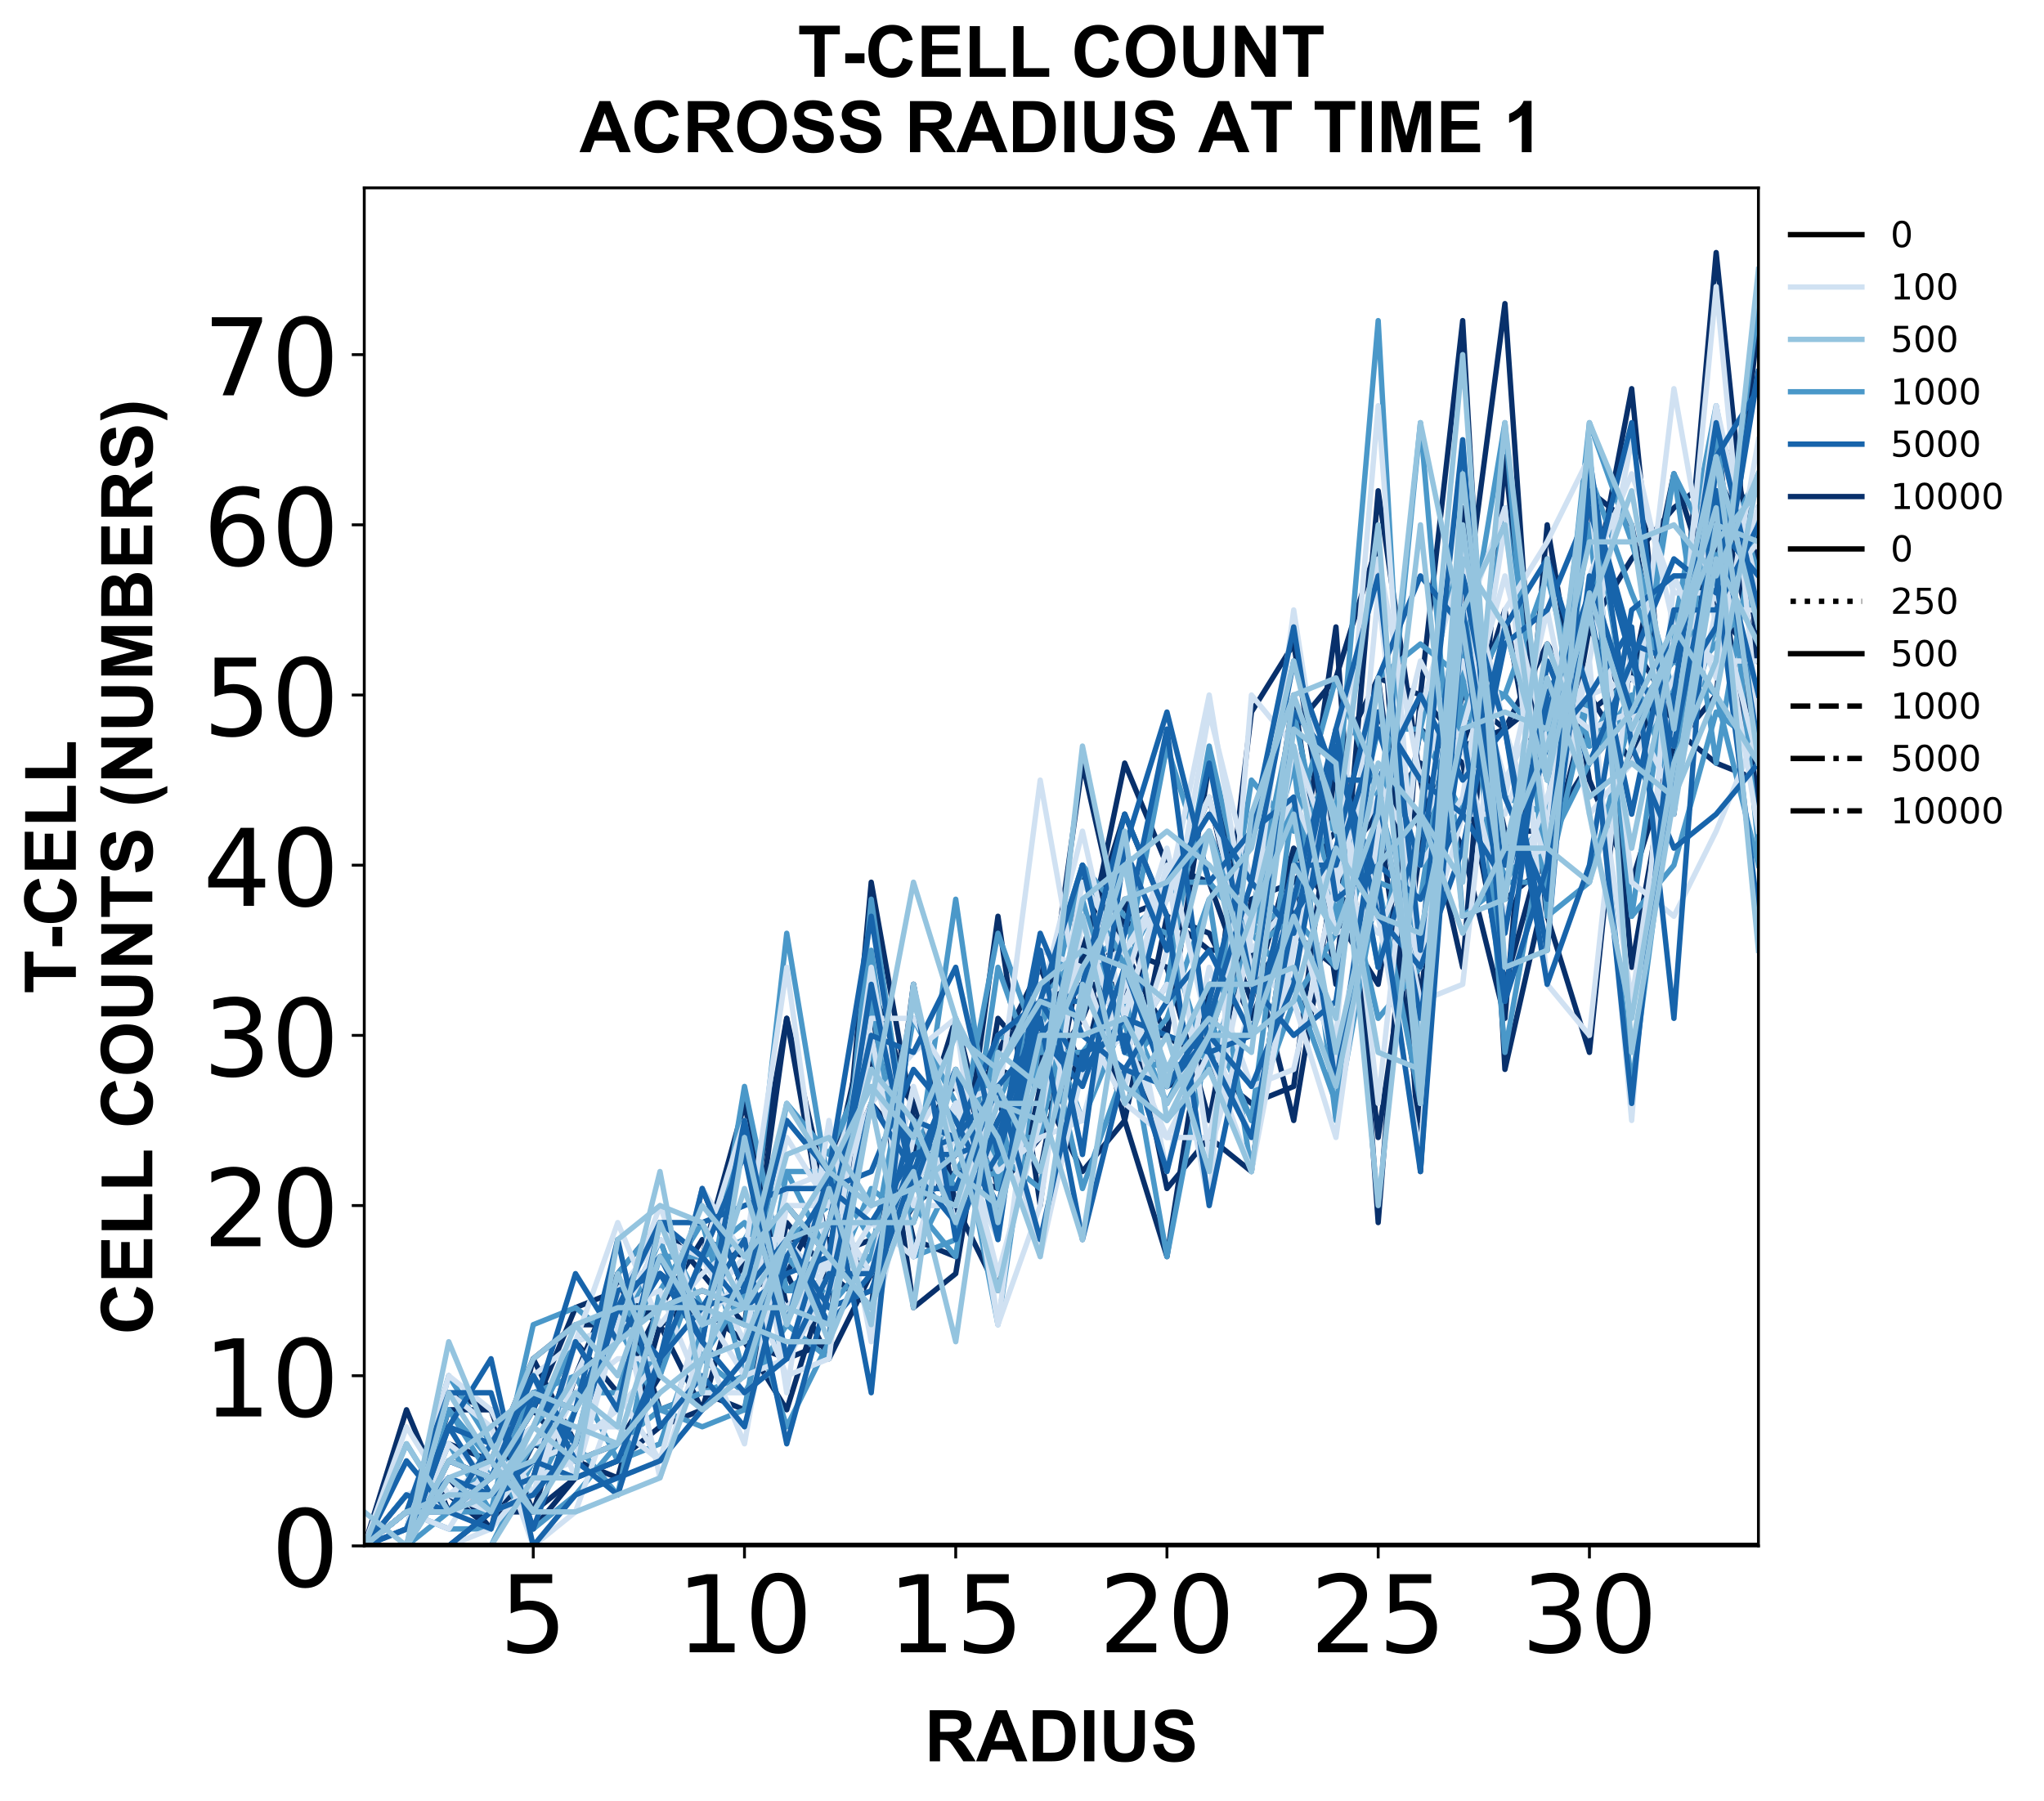 <?xml version="1.0" encoding="utf-8" standalone="no"?>
<!DOCTYPE svg PUBLIC "-//W3C//DTD SVG 1.1//EN"
  "http://www.w3.org/Graphics/SVG/1.1/DTD/svg11.dtd">
<!-- Created with matplotlib (https://matplotlib.org/) -->
<svg height="504.658pt" version="1.1" viewBox="0 0 572.668 504.658" width="572.668pt" xmlns="http://www.w3.org/2000/svg" xmlns:xlink="http://www.w3.org/1999/xlink">
 <defs>
  <style type="text/css">
*{stroke-linecap:butt;stroke-linejoin:round;}
  </style>
 </defs>
 <g id="figure_1">
  <g id="patch_1">
   <path d="M 0 504.658 
L 572.668 504.658 
L 572.668 -0 
L 0 -0 
z
" style="fill:#ffffff;"/>
  </g>
  <g id="axes_1">
   <g id="patch_2">
    <path d="M 102.056 433.161 
L 492.656 433.161 
L 492.656 52.641 
L 102.056 52.641 
z
" style="fill:#ffffff;"/>
   </g>
   <g id="matplotlib.axis_1">
    <g id="xtick_1">
     <g id="line2d_1">
      <defs>
       <path d="M 0 0 
L 0 3.5 
" id="m023f78d779" style="stroke:#000000;stroke-width:0.8;"/>
      </defs>
      <g>
       <use style="stroke:#000000;stroke-width:0.8;" x="149.401" xlink:href="#m023f78d779" y="433.161"/>
      </g>
     </g>
     <g id="text_1">
      <!-- 5 -->
      <defs>
       <path d="M 10.797 72.906 
L 49.516 72.906 
L 49.516 64.594 
L 19.828 64.594 
L 19.828 46.734 
Q 21.969 47.469 24.109 47.828 
Q 26.266 48.188 28.422 48.188 
Q 40.625 48.188 47.75 41.5 
Q 54.891 34.812 54.891 23.391 
Q 54.891 11.625 47.562 5.094 
Q 40.234 -1.422 26.906 -1.422 
Q 22.312 -1.422 17.547 -0.641 
Q 12.797 0.141 7.719 1.703 
L 7.719 11.625 
Q 12.109 9.234 16.797 8.062 
Q 21.484 6.891 26.703 6.891 
Q 35.156 6.891 40.078 11.328 
Q 45.016 15.766 45.016 23.391 
Q 45.016 31 40.078 35.438 
Q 35.156 39.891 26.703 39.891 
Q 22.75 39.891 18.812 39.016 
Q 14.891 38.141 10.797 36.281 
z
" id="DejaVuSans-53"/>
      </defs>
      <g transform="translate(139.857 462.957)scale(0.3 -0.3)">
       <use xlink:href="#DejaVuSans-53"/>
      </g>
     </g>
    </g>
    <g id="xtick_2">
     <g id="line2d_2">
      <g>
       <use style="stroke:#000000;stroke-width:0.8;" x="208.583" xlink:href="#m023f78d779" y="433.161"/>
      </g>
     </g>
     <g id="text_2">
      <!-- 10 -->
      <defs>
       <path d="M 12.406 8.297 
L 28.516 8.297 
L 28.516 63.922 
L 10.984 60.406 
L 10.984 69.391 
L 28.422 72.906 
L 38.281 72.906 
L 38.281 8.297 
L 54.391 8.297 
L 54.391 0 
L 12.406 0 
z
" id="DejaVuSans-49"/>
       <path d="M 31.781 66.406 
Q 24.172 66.406 20.328 58.906 
Q 16.5 51.422 16.5 36.375 
Q 16.5 21.391 20.328 13.891 
Q 24.172 6.391 31.781 6.391 
Q 39.453 6.391 43.281 13.891 
Q 47.125 21.391 47.125 36.375 
Q 47.125 51.422 43.281 58.906 
Q 39.453 66.406 31.781 66.406 
z
M 31.781 74.219 
Q 44.047 74.219 50.516 64.516 
Q 56.984 54.828 56.984 36.375 
Q 56.984 17.969 50.516 8.266 
Q 44.047 -1.422 31.781 -1.422 
Q 19.531 -1.422 13.062 8.266 
Q 6.594 17.969 6.594 36.375 
Q 6.594 54.828 13.062 64.516 
Q 19.531 74.219 31.781 74.219 
z
" id="DejaVuSans-48"/>
      </defs>
      <g transform="translate(189.495 462.957)scale(0.3 -0.3)">
       <use xlink:href="#DejaVuSans-49"/>
       <use x="63.623" xlink:href="#DejaVuSans-48"/>
      </g>
     </g>
    </g>
    <g id="xtick_3">
     <g id="line2d_3">
      <g>
       <use style="stroke:#000000;stroke-width:0.8;" x="267.765" xlink:href="#m023f78d779" y="433.161"/>
      </g>
     </g>
     <g id="text_3">
      <!-- 15 -->
      <g transform="translate(248.677 462.957)scale(0.3 -0.3)">
       <use xlink:href="#DejaVuSans-49"/>
       <use x="63.623" xlink:href="#DejaVuSans-53"/>
      </g>
     </g>
    </g>
    <g id="xtick_4">
     <g id="line2d_4">
      <g>
       <use style="stroke:#000000;stroke-width:0.8;" x="326.947" xlink:href="#m023f78d779" y="433.161"/>
      </g>
     </g>
     <g id="text_4">
      <!-- 20 -->
      <defs>
       <path d="M 19.188 8.297 
L 53.609 8.297 
L 53.609 0 
L 7.328 0 
L 7.328 8.297 
Q 12.938 14.109 22.625 23.891 
Q 32.328 33.688 34.812 36.531 
Q 39.547 41.844 41.422 45.531 
Q 43.312 49.219 43.312 52.781 
Q 43.312 58.594 39.234 62.25 
Q 35.156 65.922 28.609 65.922 
Q 23.969 65.922 18.812 64.312 
Q 13.672 62.703 7.812 59.422 
L 7.812 69.391 
Q 13.766 71.781 18.938 73 
Q 24.125 74.219 28.422 74.219 
Q 39.75 74.219 46.484 68.547 
Q 53.219 62.891 53.219 53.422 
Q 53.219 48.922 51.531 44.891 
Q 49.859 40.875 45.406 35.406 
Q 44.188 33.984 37.641 27.219 
Q 31.109 20.453 19.188 8.297 
z
" id="DejaVuSans-50"/>
      </defs>
      <g transform="translate(307.859 462.957)scale(0.3 -0.3)">
       <use xlink:href="#DejaVuSans-50"/>
       <use x="63.623" xlink:href="#DejaVuSans-48"/>
      </g>
     </g>
    </g>
    <g id="xtick_5">
     <g id="line2d_5">
      <g>
       <use style="stroke:#000000;stroke-width:0.8;" x="386.128" xlink:href="#m023f78d779" y="433.161"/>
      </g>
     </g>
     <g id="text_5">
      <!-- 25 -->
      <g transform="translate(367.041 462.957)scale(0.3 -0.3)">
       <use xlink:href="#DejaVuSans-50"/>
       <use x="63.623" xlink:href="#DejaVuSans-53"/>
      </g>
     </g>
    </g>
    <g id="xtick_6">
     <g id="line2d_6">
      <g>
       <use style="stroke:#000000;stroke-width:0.8;" x="445.31" xlink:href="#m023f78d779" y="433.161"/>
      </g>
     </g>
     <g id="text_6">
      <!-- 30 -->
      <defs>
       <path d="M 40.578 39.312 
Q 47.656 37.797 51.625 33 
Q 55.609 28.219 55.609 21.188 
Q 55.609 10.406 48.188 4.484 
Q 40.766 -1.422 27.094 -1.422 
Q 22.516 -1.422 17.656 -0.516 
Q 12.797 0.391 7.625 2.203 
L 7.625 11.719 
Q 11.719 9.328 16.594 8.109 
Q 21.484 6.891 26.812 6.891 
Q 36.078 6.891 40.938 10.547 
Q 45.797 14.203 45.797 21.188 
Q 45.797 27.641 41.281 31.266 
Q 36.766 34.906 28.719 34.906 
L 20.219 34.906 
L 20.219 43.016 
L 29.109 43.016 
Q 36.375 43.016 40.234 45.922 
Q 44.094 48.828 44.094 54.297 
Q 44.094 59.906 40.109 62.906 
Q 36.141 65.922 28.719 65.922 
Q 24.656 65.922 20.016 65.031 
Q 15.375 64.156 9.812 62.312 
L 9.812 71.094 
Q 15.438 72.656 20.344 73.438 
Q 25.25 74.219 29.594 74.219 
Q 40.828 74.219 47.359 69.109 
Q 53.906 64.016 53.906 55.328 
Q 53.906 49.266 50.438 45.094 
Q 46.969 40.922 40.578 39.312 
z
" id="DejaVuSans-51"/>
      </defs>
      <g transform="translate(426.223 462.957)scale(0.3 -0.3)">
       <use xlink:href="#DejaVuSans-51"/>
       <use x="63.623" xlink:href="#DejaVuSans-48"/>
      </g>
     </g>
    </g>
    <g id="text_7">
     <!-- RADIUS -->
     <defs>
      <path d="M 7.328 0 
L 7.328 71.578 
L 37.75 71.578 
Q 49.219 71.578 54.422 69.641 
Q 59.625 67.719 62.75 62.781 
Q 65.875 57.859 65.875 51.516 
Q 65.875 43.453 61.125 38.203 
Q 56.391 32.953 46.969 31.594 
Q 51.656 28.859 54.703 25.578 
Q 57.766 22.312 62.938 13.969 
L 71.688 0 
L 54.391 0 
L 43.953 15.578 
Q 38.375 23.922 36.328 26.094 
Q 34.281 28.266 31.984 29.078 
Q 29.688 29.891 24.703 29.891 
L 21.781 29.891 
L 21.781 0 
z
M 21.781 41.312 
L 32.469 41.312 
Q 42.875 41.312 45.453 42.188 
Q 48.047 43.062 49.516 45.203 
Q 50.984 47.359 50.984 50.594 
Q 50.984 54.203 49.047 56.422 
Q 47.125 58.641 43.609 59.234 
Q 41.844 59.469 33.062 59.469 
L 21.781 59.469 
z
" id="Arial-BoldMT-82"/>
      <path d="M 71.828 0 
L 56.109 0 
L 49.859 16.266 
L 21.234 16.266 
L 15.328 0 
L 0 0 
L 27.875 71.578 
L 43.172 71.578 
z
M 45.219 28.328 
L 35.359 54.891 
L 25.688 28.328 
z
" id="Arial-BoldMT-65"/>
      <path d="M 7.234 71.578 
L 33.641 71.578 
Q 42.578 71.578 47.266 70.219 
Q 53.562 68.359 58.047 63.625 
Q 62.547 58.891 64.891 52.031 
Q 67.234 45.172 67.234 35.109 
Q 67.234 26.266 65.047 19.875 
Q 62.359 12.062 57.375 7.234 
Q 53.609 3.562 47.219 1.516 
Q 42.438 0 34.422 0 
L 7.234 0 
z
M 21.688 59.469 
L 21.688 12.062 
L 32.469 12.062 
Q 38.531 12.062 41.219 12.75 
Q 44.734 13.625 47.047 15.719 
Q 49.359 17.828 50.828 22.625 
Q 52.297 27.438 52.297 35.75 
Q 52.297 44.047 50.828 48.484 
Q 49.359 52.938 46.719 55.422 
Q 44.094 57.906 40.047 58.797 
Q 37.016 59.469 28.172 59.469 
z
" id="Arial-BoldMT-68"/>
      <path d="M 6.844 0 
L 6.844 71.578 
L 21.297 71.578 
L 21.297 0 
z
" id="Arial-BoldMT-73"/>
      <path d="M 7.172 71.578 
L 21.625 71.578 
L 21.625 32.812 
Q 21.625 23.578 22.172 20.844 
Q 23.094 16.453 26.578 13.797 
Q 30.078 11.141 36.141 11.141 
Q 42.281 11.141 45.406 13.641 
Q 48.531 16.156 49.172 19.812 
Q 49.812 23.484 49.812 31.984 
L 49.812 71.578 
L 64.266 71.578 
L 64.266 33.984 
Q 64.266 21.094 63.094 15.766 
Q 61.922 10.453 58.766 6.781 
Q 55.609 3.125 50.328 0.953 
Q 45.062 -1.219 36.578 -1.219 
Q 26.312 -1.219 21.016 1.141 
Q 15.719 3.516 12.641 7.297 
Q 9.578 11.078 8.594 15.234 
Q 7.172 21.391 7.172 33.406 
z
" id="Arial-BoldMT-85"/>
      <path d="M 3.609 23.297 
L 17.672 24.656 
Q 18.953 17.578 22.828 14.25 
Q 26.703 10.938 33.297 10.938 
Q 40.281 10.938 43.812 13.891 
Q 47.359 16.844 47.359 20.797 
Q 47.359 23.344 45.875 25.125 
Q 44.391 26.906 40.672 28.219 
Q 38.141 29.109 29.109 31.344 
Q 17.484 34.234 12.797 38.422 
Q 6.203 44.344 6.203 52.828 
Q 6.203 58.297 9.297 63.062 
Q 12.406 67.828 18.234 70.312 
Q 24.078 72.797 32.328 72.797 
Q 45.797 72.797 52.609 66.891 
Q 59.422 60.984 59.766 51.125 
L 45.312 50.484 
Q 44.391 56 41.328 58.422 
Q 38.281 60.844 32.172 60.844 
Q 25.875 60.844 22.312 58.25 
Q 20.016 56.594 20.016 53.812 
Q 20.016 51.266 22.172 49.469 
Q 24.906 47.172 35.453 44.672 
Q 46 42.188 51.047 39.516 
Q 56.109 36.859 58.953 32.25 
Q 61.812 27.641 61.812 20.844 
Q 61.812 14.703 58.391 9.328 
Q 54.984 3.953 48.734 1.344 
Q 42.484 -1.266 33.156 -1.266 
Q 19.578 -1.266 12.297 5 
Q 5.031 11.281 3.609 23.297 
z
" id="Arial-BoldMT-83"/>
     </defs>
     <g transform="translate(259.02 493.511)scale(0.2 -0.2)">
      <use xlink:href="#Arial-BoldMT-82"/>
      <use x="72.217" xlink:href="#Arial-BoldMT-65"/>
      <use x="144.434" xlink:href="#Arial-BoldMT-68"/>
      <use x="216.65" xlink:href="#Arial-BoldMT-73"/>
      <use x="244.434" xlink:href="#Arial-BoldMT-85"/>
      <use x="316.65" xlink:href="#Arial-BoldMT-83"/>
     </g>
    </g>
   </g>
   <g id="matplotlib.axis_2">
    <g id="ytick_1">
     <g id="line2d_7">
      <defs>
       <path d="M 0 0 
L -3.5 0 
" id="mbe0dd46ac7" style="stroke:#000000;stroke-width:0.8;"/>
      </defs>
      <g>
       <use style="stroke:#000000;stroke-width:0.8;" x="102.056" xlink:href="#mbe0dd46ac7" y="433.161"/>
      </g>
     </g>
     <g id="text_8">
      <!-- 0 -->
      <g transform="translate(75.968 444.559)scale(0.3 -0.3)">
       <use xlink:href="#DejaVuSans-48"/>
      </g>
     </g>
    </g>
    <g id="ytick_2">
     <g id="line2d_8">
      <g>
       <use style="stroke:#000000;stroke-width:0.8;" x="102.056" xlink:href="#mbe0dd46ac7" y="385.477"/>
      </g>
     </g>
     <g id="text_9">
      <!-- 10 -->
      <g transform="translate(56.881 396.875)scale(0.3 -0.3)">
       <use xlink:href="#DejaVuSans-49"/>
       <use x="63.623" xlink:href="#DejaVuSans-48"/>
      </g>
     </g>
    </g>
    <g id="ytick_3">
     <g id="line2d_9">
      <g>
       <use style="stroke:#000000;stroke-width:0.8;" x="102.056" xlink:href="#mbe0dd46ac7" y="337.793"/>
      </g>
     </g>
     <g id="text_10">
      <!-- 20 -->
      <g transform="translate(56.881 349.19)scale(0.3 -0.3)">
       <use xlink:href="#DejaVuSans-50"/>
       <use x="63.623" xlink:href="#DejaVuSans-48"/>
      </g>
     </g>
    </g>
    <g id="ytick_4">
     <g id="line2d_10">
      <g>
       <use style="stroke:#000000;stroke-width:0.8;" x="102.056" xlink:href="#mbe0dd46ac7" y="290.109"/>
      </g>
     </g>
     <g id="text_11">
      <!-- 30 -->
      <g transform="translate(56.881 301.506)scale(0.3 -0.3)">
       <use xlink:href="#DejaVuSans-51"/>
       <use x="63.623" xlink:href="#DejaVuSans-48"/>
      </g>
     </g>
    </g>
    <g id="ytick_5">
     <g id="line2d_11">
      <g>
       <use style="stroke:#000000;stroke-width:0.8;" x="102.056" xlink:href="#mbe0dd46ac7" y="242.424"/>
      </g>
     </g>
     <g id="text_12">
      <!-- 40 -->
      <defs>
       <path d="M 37.797 64.312 
L 12.891 25.391 
L 37.797 25.391 
z
M 35.203 72.906 
L 47.609 72.906 
L 47.609 25.391 
L 58.016 25.391 
L 58.016 17.188 
L 47.609 17.188 
L 47.609 0 
L 37.797 0 
L 37.797 17.188 
L 4.891 17.188 
L 4.891 26.703 
z
" id="DejaVuSans-52"/>
      </defs>
      <g transform="translate(56.881 253.822)scale(0.3 -0.3)">
       <use xlink:href="#DejaVuSans-52"/>
       <use x="63.623" xlink:href="#DejaVuSans-48"/>
      </g>
     </g>
    </g>
    <g id="ytick_6">
     <g id="line2d_12">
      <g>
       <use style="stroke:#000000;stroke-width:0.8;" x="102.056" xlink:href="#mbe0dd46ac7" y="194.74"/>
      </g>
     </g>
     <g id="text_13">
      <!-- 50 -->
      <g transform="translate(56.881 206.138)scale(0.3 -0.3)">
       <use xlink:href="#DejaVuSans-53"/>
       <use x="63.623" xlink:href="#DejaVuSans-48"/>
      </g>
     </g>
    </g>
    <g id="ytick_7">
     <g id="line2d_13">
      <g>
       <use style="stroke:#000000;stroke-width:0.8;" x="102.056" xlink:href="#mbe0dd46ac7" y="147.056"/>
      </g>
     </g>
     <g id="text_14">
      <!-- 60 -->
      <defs>
       <path d="M 33.016 40.375 
Q 26.375 40.375 22.484 35.828 
Q 18.609 31.297 18.609 23.391 
Q 18.609 15.531 22.484 10.953 
Q 26.375 6.391 33.016 6.391 
Q 39.656 6.391 43.531 10.953 
Q 47.406 15.531 47.406 23.391 
Q 47.406 31.297 43.531 35.828 
Q 39.656 40.375 33.016 40.375 
z
M 52.594 71.297 
L 52.594 62.312 
Q 48.875 64.062 45.094 64.984 
Q 41.312 65.922 37.594 65.922 
Q 27.828 65.922 22.672 59.328 
Q 17.531 52.734 16.797 39.406 
Q 19.672 43.656 24.016 45.922 
Q 28.375 48.188 33.594 48.188 
Q 44.578 48.188 50.953 41.516 
Q 57.328 34.859 57.328 23.391 
Q 57.328 12.156 50.688 5.359 
Q 44.047 -1.422 33.016 -1.422 
Q 20.359 -1.422 13.672 8.266 
Q 6.984 17.969 6.984 36.375 
Q 6.984 53.656 15.188 63.938 
Q 23.391 74.219 37.203 74.219 
Q 40.922 74.219 44.703 73.484 
Q 48.484 72.75 52.594 71.297 
z
" id="DejaVuSans-54"/>
      </defs>
      <g transform="translate(56.881 158.454)scale(0.3 -0.3)">
       <use xlink:href="#DejaVuSans-54"/>
       <use x="63.623" xlink:href="#DejaVuSans-48"/>
      </g>
     </g>
    </g>
    <g id="ytick_8">
     <g id="line2d_14">
      <g>
       <use style="stroke:#000000;stroke-width:0.8;" x="102.056" xlink:href="#mbe0dd46ac7" y="99.372"/>
      </g>
     </g>
     <g id="text_15">
      <!-- 70 -->
      <defs>
       <path d="M 8.203 72.906 
L 55.078 72.906 
L 55.078 68.703 
L 28.609 0 
L 18.312 0 
L 43.219 64.594 
L 8.203 64.594 
z
" id="DejaVuSans-55"/>
      </defs>
      <g transform="translate(56.881 110.769)scale(0.3 -0.3)">
       <use xlink:href="#DejaVuSans-55"/>
       <use x="63.623" xlink:href="#DejaVuSans-48"/>
      </g>
     </g>
    </g>
    <g id="text_16">
     <!-- T-CELL -->
     <defs>
      <path d="M 23.391 0 
L 23.391 59.469 
L 2.156 59.469 
L 2.156 71.578 
L 59.031 71.578 
L 59.031 59.469 
L 37.844 59.469 
L 37.844 0 
z
" id="Arial-BoldMT-84"/>
      <path d="M 5.609 19.094 
L 5.609 32.812 
L 32.562 32.812 
L 32.562 19.094 
z
" id="Arial-BoldMT-45"/>
      <path d="M 53.078 26.312 
L 67.094 21.875 
Q 63.875 10.156 56.375 4.469 
Q 48.875 -1.219 37.359 -1.219 
Q 23.094 -1.219 13.906 8.516 
Q 4.734 18.266 4.734 35.156 
Q 4.734 53.031 13.953 62.906 
Q 23.188 72.797 38.234 72.797 
Q 51.375 72.797 59.578 65.047 
Q 64.453 60.453 66.891 51.859 
L 52.594 48.438 
Q 51.312 54 47.281 57.219 
Q 43.266 60.453 37.5 60.453 
Q 29.547 60.453 24.578 54.734 
Q 19.625 49.031 19.625 36.234 
Q 19.625 22.656 24.5 16.891 
Q 29.391 11.141 37.203 11.141 
Q 42.969 11.141 47.109 14.797 
Q 51.266 18.453 53.078 26.312 
z
" id="Arial-BoldMT-67"/>
      <path d="M 7.281 0 
L 7.281 71.578 
L 60.359 71.578 
L 60.359 59.469 
L 21.734 59.469 
L 21.734 43.609 
L 57.672 43.609 
L 57.672 31.547 
L 21.734 31.547 
L 21.734 12.062 
L 61.719 12.062 
L 61.719 0 
z
" id="Arial-BoldMT-69"/>
      <path d="M 7.672 0 
L 7.672 71 
L 22.125 71 
L 22.125 12.062 
L 58.062 12.062 
L 58.062 0 
z
" id="Arial-BoldMT-76"/>
     </defs>
     <g transform="translate(21.253 278.439)rotate(-90)scale(0.2 -0.2)">
      <use xlink:href="#Arial-BoldMT-84"/>
      <use x="61.006" xlink:href="#Arial-BoldMT-45"/>
      <use x="94.307" xlink:href="#Arial-BoldMT-67"/>
      <use x="166.523" xlink:href="#Arial-BoldMT-69"/>
      <use x="233.223" xlink:href="#Arial-BoldMT-76"/>
      <use x="294.307" xlink:href="#Arial-BoldMT-76"/>
     </g>
     <!-- CELL COUNTS (NUMBERS) -->
     <defs>
      <path id="Arial-BoldMT-32"/>
      <path d="M 4.344 35.359 
Q 4.344 46.297 7.625 53.719 
Q 10.062 59.188 14.281 63.531 
Q 18.5 67.875 23.531 69.969 
Q 30.219 72.797 38.969 72.797 
Q 54.781 72.797 64.281 62.984 
Q 73.781 53.172 73.781 35.688 
Q 73.781 18.359 64.359 8.562 
Q 54.938 -1.219 39.156 -1.219 
Q 23.188 -1.219 13.766 8.516 
Q 4.344 18.266 4.344 35.359 
z
M 19.234 35.844 
Q 19.234 23.688 24.844 17.406 
Q 30.469 11.141 39.109 11.141 
Q 47.75 11.141 53.297 17.359 
Q 58.844 23.578 58.844 36.031 
Q 58.844 48.344 53.438 54.391 
Q 48.047 60.453 39.109 60.453 
Q 30.172 60.453 24.703 54.312 
Q 19.234 48.188 19.234 35.844 
z
" id="Arial-BoldMT-79"/>
      <path d="M 7.422 0 
L 7.422 71.578 
L 21.484 71.578 
L 50.781 23.781 
L 50.781 71.578 
L 64.203 71.578 
L 64.203 0 
L 49.703 0 
L 20.844 46.688 
L 20.844 0 
z
" id="Arial-BoldMT-78"/>
      <path d="M 29.938 -21.047 
L 20.516 -21.047 
Q 13.031 -9.766 9.125 2.391 
Q 5.219 14.547 5.219 25.922 
Q 5.219 40.047 10.062 52.641 
Q 14.266 63.578 20.703 72.797 
L 30.078 72.797 
Q 23.391 58.016 20.875 47.625 
Q 18.359 37.25 18.359 25.641 
Q 18.359 17.625 19.844 9.219 
Q 21.344 0.828 23.922 -6.734 
Q 25.641 -11.719 29.938 -21.047 
z
" id="Arial-BoldMT-40"/>
      <path d="M 7.078 0 
L 7.078 71.578 
L 28.719 71.578 
L 41.703 22.75 
L 54.547 71.578 
L 76.219 71.578 
L 76.219 0 
L 62.797 0 
L 62.797 56.344 
L 48.578 0 
L 34.672 0 
L 20.516 56.344 
L 20.516 0 
z
" id="Arial-BoldMT-77"/>
      <path d="M 7.328 71.578 
L 35.938 71.578 
Q 44.438 71.578 48.609 70.875 
Q 52.781 70.172 56.078 67.922 
Q 59.375 65.672 61.562 61.938 
Q 63.766 58.203 63.766 53.562 
Q 63.766 48.531 61.047 44.328 
Q 58.344 40.141 53.719 38.031 
Q 60.25 36.141 63.766 31.547 
Q 67.281 26.953 67.281 20.75 
Q 67.281 15.875 65.016 11.25 
Q 62.75 6.641 58.812 3.875 
Q 54.891 1.125 49.125 0.484 
Q 45.516 0.094 31.688 0 
L 7.328 0 
z
M 21.781 59.672 
L 21.781 43.109 
L 31.25 43.109 
Q 39.703 43.109 41.75 43.359 
Q 45.453 43.797 47.578 45.922 
Q 49.703 48.047 49.703 51.516 
Q 49.703 54.828 47.875 56.906 
Q 46.047 58.984 42.438 59.422 
Q 40.281 59.672 30.078 59.672 
z
M 21.781 31.203 
L 21.781 12.062 
L 35.156 12.062 
Q 42.969 12.062 45.062 12.5 
Q 48.297 13.094 50.312 15.359 
Q 52.344 17.625 52.344 21.438 
Q 52.344 24.656 50.781 26.906 
Q 49.219 29.156 46.266 30.172 
Q 43.312 31.203 33.453 31.203 
z
" id="Arial-BoldMT-66"/>
      <path d="M 3.375 -21.047 
Q 7.422 -12.359 9.078 -7.719 
Q 10.75 -3.078 12.156 2.969 
Q 13.578 9.031 14.25 14.469 
Q 14.938 19.922 14.938 25.641 
Q 14.938 37.25 12.453 47.625 
Q 9.969 58.016 3.266 72.797 
L 12.594 72.797 
Q 19.969 62.312 24.047 50.531 
Q 28.125 38.766 28.125 26.656 
Q 28.125 16.453 24.906 4.781 
Q 21.234 -8.297 12.844 -21.047 
z
" id="Arial-BoldMT-41"/>
     </defs>
     <g transform="translate(42.671 374.003)rotate(-90)scale(0.2 -0.2)">
      <use xlink:href="#Arial-BoldMT-67"/>
      <use x="72.217" xlink:href="#Arial-BoldMT-69"/>
      <use x="138.916" xlink:href="#Arial-BoldMT-76"/>
      <use x="200" xlink:href="#Arial-BoldMT-76"/>
      <use x="261.068" xlink:href="#Arial-BoldMT-32"/>
      <use x="288.852" xlink:href="#Arial-BoldMT-67"/>
      <use x="361.068" xlink:href="#Arial-BoldMT-79"/>
      <use x="438.852" xlink:href="#Arial-BoldMT-85"/>
      <use x="511.068" xlink:href="#Arial-BoldMT-78"/>
      <use x="583.285" xlink:href="#Arial-BoldMT-84"/>
      <use x="644.369" xlink:href="#Arial-BoldMT-83"/>
      <use x="711.068" xlink:href="#Arial-BoldMT-32"/>
      <use x="738.852" xlink:href="#Arial-BoldMT-40"/>
      <use x="772.152" xlink:href="#Arial-BoldMT-78"/>
      <use x="844.369" xlink:href="#Arial-BoldMT-85"/>
      <use x="916.586" xlink:href="#Arial-BoldMT-77"/>
      <use x="999.887" xlink:href="#Arial-BoldMT-66"/>
      <use x="1072.104" xlink:href="#Arial-BoldMT-69"/>
      <use x="1138.803" xlink:href="#Arial-BoldMT-82"/>
      <use x="1211.02" xlink:href="#Arial-BoldMT-83"/>
      <use x="1277.719" xlink:href="#Arial-BoldMT-41"/>
     </g>
    </g>
   </g>
   <g id="line2d_15">
    <path clip-path="url(#p806d536e45)" d="M 102.056 433.161 
L 113.892 418.856 
L 125.728 418.856 
L 137.565 428.393 
L 149.401 380.709 
L 161.237 371.172 
L 173.074 371.172 
L 184.91 366.403 
L 196.747 361.635 
L 208.583 366.403 
L 220.419 337.793 
L 232.256 352.098 
L 244.092 347.33 
L 255.928 337.793 
L 267.765 328.256 
L 279.601 333.024 
L 291.437 285.34 
L 303.274 271.035 
L 315.11 213.814 
L 326.947 242.424 
L 338.783 247.193 
L 350.619 280.572 
L 362.456 237.656 
L 374.292 256.73 
L 386.128 275.803 
L 397.965 204.277 
L 409.801 213.814 
L 421.637 275.803 
L 433.474 232.888 
L 445.31 213.814 
L 457.147 199.509 
L 468.983 194.74 
L 480.819 142.288 
L 492.656 175.667 
" style="fill:none;stroke:#08306b;stroke-linecap:square;stroke-width:1.5;"/>
   </g>
   <g id="line2d_16">
    <path clip-path="url(#p806d536e45)" d="M 102.056 433.161 
L 113.892 423.624 
L 125.728 414.088 
L 137.565 428.393 
L 149.401 404.551 
L 161.237 409.319 
L 173.074 366.403 
L 184.91 356.867 
L 196.747 366.403 
L 208.583 375.94 
L 220.419 380.709 
L 232.256 375.94 
L 244.092 247.193 
L 255.928 313.951 
L 267.765 304.414 
L 279.601 299.645 
L 291.437 304.414 
L 303.274 328.256 
L 315.11 313.951 
L 326.947 256.73 
L 338.783 261.498 
L 350.619 285.34 
L 362.456 256.73 
L 374.292 175.667 
L 386.128 342.561 
L 397.965 194.74 
L 409.801 89.835 
L 421.637 299.645 
L 433.474 247.193 
L 445.31 137.519 
L 457.147 147.056 
L 468.983 209.045 
L 480.819 137.519 
L 492.656 185.203 
" style="fill:none;stroke:#08306b;stroke-linecap:square;stroke-width:1.5;"/>
   </g>
   <g id="line2d_17">
    <path clip-path="url(#p806d536e45)" d="M 102.056 433.161 
L 113.892 433.161 
L 125.728 414.088 
L 137.565 423.624 
L 149.401 404.551 
L 161.237 409.319 
L 173.074 404.551 
L 184.91 385.477 
L 196.747 333.024 
L 208.583 361.635 
L 220.419 356.867 
L 232.256 333.024 
L 244.092 280.572 
L 255.928 366.403 
L 267.765 356.867 
L 279.601 285.34 
L 291.437 299.645 
L 303.274 213.814 
L 315.11 266.267 
L 326.947 271.035 
L 338.783 313.951 
L 350.619 251.961 
L 362.456 247.193 
L 374.292 232.888 
L 386.128 228.119 
L 397.965 313.951 
L 409.801 180.435 
L 421.637 232.888 
L 433.474 232.888 
L 445.31 170.898 
L 457.147 108.909 
L 468.983 228.119 
L 480.819 118.445 
L 492.656 228.119 
" style="fill:none;stroke:#08306b;stroke-linecap:square;stroke-width:1.5;"/>
   </g>
   <g id="line2d_18">
    <path clip-path="url(#p806d536e45)" d="M 102.056 433.161 
L 113.892 433.161 
L 125.728 409.319 
L 137.565 414.088 
L 149.401 395.014 
L 161.237 366.403 
L 173.074 361.635 
L 184.91 371.172 
L 196.747 366.403 
L 208.583 375.94 
L 220.419 395.014 
L 232.256 356.867 
L 244.092 294.877 
L 255.928 309.182 
L 267.765 337.793 
L 279.601 323.488 
L 291.437 280.572 
L 303.274 275.803 
L 315.11 275.803 
L 326.947 333.024 
L 338.783 318.719 
L 350.619 328.256 
L 362.456 242.424 
L 374.292 209.045 
L 386.128 318.719 
L 397.965 237.656 
L 409.801 194.74 
L 421.637 204.277 
L 433.474 194.74 
L 445.31 175.667 
L 457.147 156.593 
L 468.983 142.288 
L 480.819 132.751 
L 492.656 156.593 
" style="fill:none;stroke:#08306b;stroke-linecap:square;stroke-width:1.5;"/>
   </g>
   <g id="line2d_19">
    <path clip-path="url(#p806d536e45)" d="M 102.056 433.161 
L 113.892 433.161 
L 125.728 390.245 
L 137.565 395.014 
L 149.401 423.624 
L 161.237 385.477 
L 173.074 356.867 
L 184.91 395.014 
L 196.747 390.245 
L 208.583 395.014 
L 220.419 342.561 
L 232.256 356.867 
L 244.092 294.877 
L 255.928 347.33 
L 267.765 352.098 
L 279.601 294.877 
L 291.437 271.035 
L 303.274 299.645 
L 315.11 251.961 
L 326.947 304.414 
L 338.783 299.645 
L 350.619 309.182 
L 362.456 304.414 
L 374.292 213.814 
L 386.128 189.972 
L 397.965 194.74 
L 409.801 209.045 
L 421.637 204.277 
L 433.474 180.435 
L 445.31 199.509 
L 457.147 189.972 
L 468.983 132.751 
L 480.819 170.898 
L 492.656 185.203 
" style="fill:none;stroke:#08306b;stroke-linecap:square;stroke-width:1.5;"/>
   </g>
   <g id="line2d_20">
    <path clip-path="url(#p806d536e45)" d="M 102.056 433.161 
L 113.892 433.161 
L 125.728 395.014 
L 137.565 395.014 
L 149.401 428.393 
L 161.237 414.088 
L 173.074 409.319 
L 184.91 399.782 
L 196.747 395.014 
L 208.583 385.477 
L 220.419 356.867 
L 232.256 380.709 
L 244.092 356.867 
L 255.928 313.951 
L 267.765 342.561 
L 279.601 256.73 
L 291.437 337.793 
L 303.274 242.424 
L 315.11 266.267 
L 326.947 290.109 
L 338.783 213.814 
L 350.619 261.498 
L 362.456 204.277 
L 374.292 189.972 
L 386.128 151.824 
L 397.965 328.256 
L 409.801 142.288 
L 421.637 251.961 
L 433.474 242.424 
L 445.31 194.74 
L 457.147 213.814 
L 468.983 180.435 
L 480.819 118.445 
L 492.656 151.824 
" style="fill:none;stroke:#08306b;stroke-linecap:square;stroke-width:1.5;"/>
   </g>
   <g id="line2d_21">
    <path clip-path="url(#p806d536e45)" d="M 102.056 433.161 
L 113.892 433.161 
L 125.728 433.161 
L 137.565 423.624 
L 149.401 423.624 
L 161.237 414.088 
L 173.074 356.867 
L 184.91 342.561 
L 196.747 356.867 
L 208.583 371.172 
L 220.419 285.34 
L 232.256 337.793 
L 244.092 309.182 
L 255.928 323.488 
L 267.765 285.34 
L 279.601 333.024 
L 291.437 318.719 
L 303.274 294.877 
L 315.11 290.109 
L 326.947 290.109 
L 338.783 299.645 
L 350.619 199.509 
L 362.456 180.435 
L 374.292 251.961 
L 386.128 199.509 
L 397.965 232.888 
L 409.801 209.045 
L 421.637 170.898 
L 433.474 237.656 
L 445.31 137.519 
L 457.147 271.035 
L 468.983 204.277 
L 480.819 213.814 
L 492.656 218.582 
" style="fill:none;stroke:#08306b;stroke-linecap:square;stroke-width:1.5;"/>
   </g>
   <g id="line2d_22">
    <path clip-path="url(#p806d536e45)" d="M 102.056 433.161 
L 113.892 428.393 
L 125.728 404.551 
L 137.565 409.319 
L 149.401 380.709 
L 161.237 404.551 
L 173.074 371.172 
L 184.91 352.098 
L 196.747 352.098 
L 208.583 309.182 
L 220.419 366.403 
L 232.256 356.867 
L 244.092 366.403 
L 255.928 275.803 
L 267.765 337.793 
L 279.601 361.635 
L 291.437 304.414 
L 303.274 285.34 
L 315.11 256.73 
L 326.947 251.961 
L 338.783 223.351 
L 350.619 275.803 
L 362.456 261.498 
L 374.292 271.035 
L 386.128 189.972 
L 397.965 280.572 
L 409.801 175.667 
L 421.637 85.067 
L 433.474 256.73 
L 445.31 294.877 
L 457.147 180.435 
L 468.983 199.509 
L 480.819 151.824 
L 492.656 232.888 
" style="fill:none;stroke:#08306b;stroke-linecap:square;stroke-width:1.5;"/>
   </g>
   <g id="line2d_23">
    <path clip-path="url(#p806d536e45)" d="M 102.056 433.161 
L 113.892 395.014 
L 125.728 423.624 
L 137.565 414.088 
L 149.401 395.014 
L 161.237 409.319 
L 173.074 414.088 
L 184.91 371.172 
L 196.747 395.014 
L 208.583 352.098 
L 220.419 285.34 
L 232.256 352.098 
L 244.092 275.803 
L 255.928 309.182 
L 267.765 337.793 
L 279.601 313.951 
L 291.437 294.877 
L 303.274 266.267 
L 315.11 228.119 
L 326.947 256.73 
L 338.783 266.267 
L 350.619 266.267 
L 362.456 313.951 
L 374.292 242.424 
L 386.128 228.119 
L 397.965 213.814 
L 409.801 237.656 
L 421.637 285.34 
L 433.474 147.056 
L 445.31 218.582 
L 457.147 247.193 
L 468.983 209.045 
L 480.819 194.74 
L 492.656 89.835 
" style="fill:none;stroke:#08306b;stroke-linecap:square;stroke-width:1.5;"/>
   </g>
   <g id="line2d_24">
    <path clip-path="url(#p806d536e45)" d="M 102.056 433.161 
L 113.892 423.624 
L 125.728 414.088 
L 137.565 423.624 
L 149.401 414.088 
L 161.237 375.94 
L 173.074 390.245 
L 184.91 366.403 
L 196.747 347.33 
L 208.583 352.098 
L 220.419 347.33 
L 232.256 347.33 
L 244.092 356.867 
L 255.928 337.793 
L 267.765 323.488 
L 279.601 309.182 
L 291.437 328.256 
L 303.274 266.267 
L 315.11 313.951 
L 326.947 352.098 
L 338.783 275.803 
L 350.619 275.803 
L 362.456 194.74 
L 374.292 275.803 
L 386.128 137.519 
L 397.965 218.582 
L 409.801 271.035 
L 421.637 127.982 
L 433.474 242.424 
L 445.31 175.667 
L 457.147 199.509 
L 468.983 204.277 
L 480.819 70.761 
L 492.656 185.203 
" style="fill:none;stroke:#08306b;stroke-linecap:square;stroke-width:1.5;"/>
   </g>
   <g id="line2d_25">
    <path clip-path="url(#p806d536e45)" d="M 102.056 433.161 
L 113.892 418.856 
L 125.728 423.624 
L 137.565 409.319 
L 149.401 399.782 
L 161.237 375.94 
L 173.074 371.172 
L 184.91 385.477 
L 196.747 352.098 
L 208.583 347.33 
L 220.419 328.256 
L 232.256 352.098 
L 244.092 366.403 
L 255.928 318.719 
L 267.765 333.024 
L 279.601 323.488 
L 291.437 280.572 
L 303.274 266.267 
L 315.11 271.035 
L 326.947 209.045 
L 338.783 247.193 
L 350.619 261.498 
L 362.456 213.814 
L 374.292 313.951 
L 386.128 247.193 
L 397.965 251.961 
L 409.801 175.667 
L 421.637 242.424 
L 433.474 199.509 
L 445.31 209.045 
L 457.147 185.203 
L 468.983 223.351 
L 480.819 118.445 
L 492.656 237.656 
" style="fill:none;stroke:#4a98c9;stroke-linecap:square;stroke-width:1.5;"/>
   </g>
   <g id="line2d_26">
    <path clip-path="url(#p806d536e45)" d="M 102.056 433.161 
L 113.892 423.624 
L 125.728 428.393 
L 137.565 428.393 
L 149.401 390.245 
L 161.237 395.014 
L 173.074 371.172 
L 184.91 347.33 
L 196.747 380.709 
L 208.583 390.245 
L 220.419 371.172 
L 232.256 380.709 
L 244.092 251.961 
L 255.928 333.024 
L 267.765 251.961 
L 279.601 333.024 
L 291.437 280.572 
L 303.274 333.024 
L 315.11 299.645 
L 326.947 285.34 
L 338.783 251.961 
L 350.619 328.256 
L 362.456 242.424 
L 374.292 209.045 
L 386.128 271.035 
L 397.965 204.277 
L 409.801 151.824 
L 421.637 294.877 
L 433.474 228.119 
L 445.31 118.445 
L 457.147 151.824 
L 468.983 194.74 
L 480.819 180.435 
L 492.656 166.13 
" style="fill:none;stroke:#4a98c9;stroke-linecap:square;stroke-width:1.5;"/>
   </g>
   <g id="line2d_27">
    <path clip-path="url(#p806d536e45)" d="M 102.056 433.161 
L 113.892 433.161 
L 125.728 404.551 
L 137.565 423.624 
L 149.401 404.551 
L 161.237 404.551 
L 173.074 418.856 
L 184.91 361.635 
L 196.747 342.561 
L 208.583 385.477 
L 220.419 347.33 
L 232.256 337.793 
L 244.092 280.572 
L 255.928 352.098 
L 267.765 347.33 
L 279.601 290.109 
L 291.437 294.877 
L 303.274 242.424 
L 315.11 256.73 
L 326.947 261.498 
L 338.783 299.645 
L 350.619 261.498 
L 362.456 223.351 
L 374.292 232.888 
L 386.128 247.193 
L 397.965 309.182 
L 409.801 189.972 
L 421.637 247.193 
L 433.474 228.119 
L 445.31 132.751 
L 457.147 166.13 
L 468.983 194.74 
L 480.819 137.519 
L 492.656 204.277 
" style="fill:none;stroke:#4a98c9;stroke-linecap:square;stroke-width:1.5;"/>
   </g>
   <g id="line2d_28">
    <path clip-path="url(#p806d536e45)" d="M 102.056 433.161 
L 113.892 433.161 
L 125.728 423.624 
L 137.565 423.624 
L 149.401 371.172 
L 161.237 366.403 
L 173.074 375.94 
L 184.91 347.33 
L 196.747 380.709 
L 208.583 361.635 
L 220.419 399.782 
L 232.256 375.94 
L 244.092 266.267 
L 255.928 352.098 
L 267.765 328.256 
L 279.601 309.182 
L 291.437 280.572 
L 303.274 313.951 
L 315.11 285.34 
L 326.947 309.182 
L 338.783 285.34 
L 350.619 313.951 
L 362.456 223.351 
L 374.292 232.888 
L 386.128 285.34 
L 397.965 271.035 
L 409.801 199.509 
L 421.637 175.667 
L 433.474 218.582 
L 445.31 132.751 
L 457.147 209.045 
L 468.983 132.751 
L 480.819 156.593 
L 492.656 132.751 
" style="fill:none;stroke:#4a98c9;stroke-linecap:square;stroke-width:1.5;"/>
   </g>
   <g id="line2d_29">
    <path clip-path="url(#p806d536e45)" d="M 102.056 433.161 
L 113.892 428.393 
L 125.728 385.477 
L 137.565 404.551 
L 149.401 418.856 
L 161.237 395.014 
L 173.074 371.172 
L 184.91 395.014 
L 196.747 399.782 
L 208.583 395.014 
L 220.419 328.256 
L 232.256 328.256 
L 244.092 347.33 
L 255.928 328.256 
L 267.765 323.488 
L 279.601 261.498 
L 291.437 294.877 
L 303.274 294.877 
L 315.11 280.572 
L 326.947 309.182 
L 338.783 285.34 
L 350.619 313.951 
L 362.456 280.572 
L 374.292 261.498 
L 386.128 189.972 
L 397.965 180.435 
L 409.801 189.972 
L 421.637 194.74 
L 433.474 161.361 
L 445.31 209.045 
L 457.147 199.509 
L 468.983 132.751 
L 480.819 213.814 
L 492.656 142.288 
" style="fill:none;stroke:#4a98c9;stroke-linecap:square;stroke-width:1.5;"/>
   </g>
   <g id="line2d_30">
    <path clip-path="url(#p806d536e45)" d="M 102.056 433.161 
L 113.892 428.393 
L 125.728 395.014 
L 137.565 409.319 
L 149.401 428.393 
L 161.237 418.856 
L 173.074 404.551 
L 184.91 395.014 
L 196.747 390.245 
L 208.583 385.477 
L 220.419 352.098 
L 232.256 366.403 
L 244.092 352.098 
L 255.928 337.793 
L 267.765 352.098 
L 279.601 271.035 
L 291.437 304.414 
L 303.274 251.961 
L 315.11 294.877 
L 326.947 275.803 
L 338.783 209.045 
L 350.619 261.498 
L 362.456 251.961 
L 374.292 228.119 
L 386.128 89.835 
L 397.965 304.414 
L 409.801 180.435 
L 421.637 223.351 
L 433.474 228.119 
L 445.31 147.056 
L 457.147 256.73 
L 468.983 175.667 
L 480.819 113.677 
L 492.656 175.667 
" style="fill:none;stroke:#4a98c9;stroke-linecap:square;stroke-width:1.5;"/>
   </g>
   <g id="line2d_31">
    <path clip-path="url(#p806d536e45)" d="M 102.056 433.161 
L 113.892 433.161 
L 125.728 433.161 
L 137.565 433.161 
L 149.401 409.319 
L 161.237 404.551 
L 173.074 356.867 
L 184.91 342.561 
L 196.747 366.403 
L 208.583 371.172 
L 220.419 309.182 
L 232.256 323.488 
L 244.092 294.877 
L 255.928 333.024 
L 267.765 309.182 
L 279.601 318.719 
L 291.437 318.719 
L 303.274 256.73 
L 315.11 294.877 
L 326.947 299.645 
L 338.783 294.877 
L 350.619 218.582 
L 362.456 232.888 
L 374.292 189.972 
L 386.128 223.351 
L 397.965 271.035 
L 409.801 204.277 
L 421.637 194.74 
L 433.474 209.045 
L 445.31 132.751 
L 457.147 256.73 
L 468.983 242.424 
L 480.819 199.509 
L 492.656 209.045 
" style="fill:none;stroke:#4a98c9;stroke-linecap:square;stroke-width:1.5;"/>
   </g>
   <g id="line2d_32">
    <path clip-path="url(#p806d536e45)" d="M 102.056 433.161 
L 113.892 428.393 
L 125.728 395.014 
L 137.565 414.088 
L 149.401 390.245 
L 161.237 385.477 
L 173.074 375.94 
L 184.91 356.867 
L 196.747 375.94 
L 208.583 304.414 
L 220.419 361.635 
L 232.256 352.098 
L 244.092 352.098 
L 255.928 285.34 
L 267.765 309.182 
L 279.601 371.172 
L 291.437 290.109 
L 303.274 271.035 
L 315.11 261.498 
L 326.947 251.961 
L 338.783 232.888 
L 350.619 266.267 
L 362.456 256.73 
L 374.292 271.035 
L 386.128 228.119 
L 397.965 266.267 
L 409.801 189.972 
L 421.637 118.445 
L 433.474 256.73 
L 445.31 247.193 
L 457.147 199.509 
L 468.983 185.203 
L 480.819 194.74 
L 492.656 242.424 
" style="fill:none;stroke:#4a98c9;stroke-linecap:square;stroke-width:1.5;"/>
   </g>
   <g id="line2d_33">
    <path clip-path="url(#p806d536e45)" d="M 102.056 433.161 
L 113.892 404.551 
L 125.728 423.624 
L 137.565 418.856 
L 149.401 399.782 
L 161.237 385.477 
L 173.074 409.319 
L 184.91 404.551 
L 196.747 371.172 
L 208.583 366.403 
L 220.419 261.498 
L 232.256 333.024 
L 244.092 299.645 
L 255.928 313.951 
L 267.765 333.024 
L 279.601 328.256 
L 291.437 280.572 
L 303.274 242.424 
L 315.11 271.035 
L 326.947 247.193 
L 338.783 247.193 
L 350.619 261.498 
L 362.456 275.803 
L 374.292 309.182 
L 386.128 237.656 
L 397.965 118.445 
L 409.801 256.73 
L 421.637 247.193 
L 433.474 247.193 
L 445.31 194.74 
L 457.147 304.414 
L 468.983 213.814 
L 480.819 175.667 
L 492.656 85.067 
" style="fill:none;stroke:#4a98c9;stroke-linecap:square;stroke-width:1.5;"/>
   </g>
   <g id="line2d_34">
    <path clip-path="url(#p806d536e45)" d="M 102.056 433.161 
L 113.892 428.393 
L 125.728 414.088 
L 137.565 418.856 
L 149.401 404.551 
L 161.237 390.245 
L 173.074 390.245 
L 184.91 352.098 
L 196.747 352.098 
L 208.583 342.561 
L 220.419 361.635 
L 232.256 361.635 
L 244.092 333.024 
L 255.928 342.561 
L 267.765 309.182 
L 279.601 323.488 
L 291.437 333.024 
L 303.274 256.73 
L 315.11 285.34 
L 326.947 352.098 
L 338.783 290.109 
L 350.619 256.73 
L 362.456 199.509 
L 374.292 256.73 
L 386.128 204.277 
L 397.965 204.277 
L 409.801 228.119 
L 421.637 142.288 
L 433.474 237.656 
L 445.31 213.814 
L 457.147 194.74 
L 468.983 209.045 
L 480.819 118.445 
L 492.656 161.361 
" style="fill:none;stroke:#4a98c9;stroke-linecap:square;stroke-width:1.5;"/>
   </g>
   <g id="line2d_35">
    <path clip-path="url(#p806d536e45)" d="M 102.056 433.161 
L 113.892 423.624 
L 125.728 418.856 
L 137.565 423.624 
L 149.401 418.856 
L 161.237 375.94 
L 173.074 342.561 
L 184.91 371.172 
L 196.747 356.867 
L 208.583 347.33 
L 220.419 347.33 
L 232.256 361.635 
L 244.092 342.561 
L 255.928 352.098 
L 267.765 309.182 
L 279.601 356.867 
L 291.437 313.951 
L 303.274 247.193 
L 315.11 266.267 
L 326.947 251.961 
L 338.783 194.74 
L 350.619 266.267 
L 362.456 251.961 
L 374.292 299.645 
L 386.128 228.119 
L 397.965 271.035 
L 409.801 228.119 
L 421.637 228.119 
L 433.474 194.74 
L 445.31 204.277 
L 457.147 199.509 
L 468.983 223.351 
L 480.819 170.898 
L 492.656 170.898 
" style="fill:none;stroke:#d0e1f2;stroke-linecap:square;stroke-width:1.5;"/>
   </g>
   <g id="line2d_36">
    <path clip-path="url(#p806d536e45)" d="M 102.056 433.161 
L 113.892 423.624 
L 125.728 428.393 
L 137.565 409.319 
L 149.401 399.782 
L 161.237 409.319 
L 173.074 366.403 
L 184.91 361.635 
L 196.747 390.245 
L 208.583 390.245 
L 220.419 380.709 
L 232.256 361.635 
L 244.092 285.34 
L 255.928 285.34 
L 267.765 304.414 
L 279.601 328.256 
L 291.437 318.719 
L 303.274 313.951 
L 315.11 275.803 
L 326.947 237.656 
L 338.783 290.109 
L 350.619 318.719 
L 362.456 261.498 
L 374.292 204.277 
L 386.128 309.182 
L 397.965 199.509 
L 409.801 156.593 
L 421.637 242.424 
L 433.474 237.656 
L 445.31 185.203 
L 457.147 123.214 
L 468.983 175.667 
L 480.819 185.203 
L 492.656 185.203 
" style="fill:none;stroke:#d0e1f2;stroke-linecap:square;stroke-width:1.5;"/>
   </g>
   <g id="line2d_37">
    <path clip-path="url(#p806d536e45)" d="M 102.056 433.161 
L 113.892 433.161 
L 125.728 414.088 
L 137.565 423.624 
L 149.401 409.319 
L 161.237 404.551 
L 173.074 395.014 
L 184.91 380.709 
L 196.747 366.403 
L 208.583 385.477 
L 220.419 333.024 
L 232.256 328.256 
L 244.092 299.645 
L 255.928 337.793 
L 267.765 337.793 
L 279.601 299.645 
L 291.437 280.572 
L 303.274 232.888 
L 315.11 285.34 
L 326.947 242.424 
L 338.783 323.488 
L 350.619 280.572 
L 362.456 209.045 
L 374.292 261.498 
L 386.128 256.73 
L 397.965 323.488 
L 409.801 151.824 
L 421.637 204.277 
L 433.474 242.424 
L 445.31 161.361 
L 457.147 132.751 
L 468.983 166.13 
L 480.819 166.13 
L 492.656 213.814 
" style="fill:none;stroke:#d0e1f2;stroke-linecap:square;stroke-width:1.5;"/>
   </g>
   <g id="line2d_38">
    <path clip-path="url(#p806d536e45)" d="M 102.056 433.161 
L 113.892 428.393 
L 125.728 418.856 
L 137.565 409.319 
L 149.401 385.477 
L 161.237 375.94 
L 173.074 371.172 
L 184.91 337.793 
L 196.747 371.172 
L 208.583 356.867 
L 220.419 385.477 
L 232.256 380.709 
L 244.092 290.109 
L 255.928 352.098 
L 267.765 309.182 
L 279.601 318.719 
L 291.437 285.34 
L 303.274 313.951 
L 315.11 271.035 
L 326.947 328.256 
L 338.783 271.035 
L 350.619 304.414 
L 362.456 299.645 
L 374.292 247.193 
L 386.128 223.351 
L 397.965 280.572 
L 409.801 275.803 
L 421.637 170.898 
L 433.474 151.824 
L 445.31 127.982 
L 457.147 209.045 
L 468.983 108.909 
L 480.819 175.667 
L 492.656 142.288 
" style="fill:none;stroke:#d0e1f2;stroke-linecap:square;stroke-width:1.5;"/>
   </g>
   <g id="line2d_39">
    <path clip-path="url(#p806d536e45)" d="M 102.056 433.161 
L 113.892 428.393 
L 125.728 385.477 
L 137.565 395.014 
L 149.401 418.856 
L 161.237 385.477 
L 173.074 361.635 
L 184.91 414.088 
L 196.747 375.94 
L 208.583 404.551 
L 220.419 337.793 
L 232.256 337.793 
L 244.092 356.867 
L 255.928 304.414 
L 267.765 342.561 
L 279.601 309.182 
L 291.437 218.582 
L 303.274 285.34 
L 315.11 309.182 
L 326.947 318.719 
L 338.783 294.877 
L 350.619 328.256 
L 362.456 266.267 
L 374.292 209.045 
L 386.128 156.593 
L 397.965 218.582 
L 409.801 185.203 
L 421.637 223.351 
L 433.474 170.898 
L 445.31 228.119 
L 457.147 213.814 
L 468.983 189.972 
L 480.819 166.13 
L 492.656 151.824 
" style="fill:none;stroke:#d0e1f2;stroke-linecap:square;stroke-width:1.5;"/>
   </g>
   <g id="line2d_40">
    <path clip-path="url(#p806d536e45)" d="M 102.056 433.161 
L 113.892 433.161 
L 125.728 390.245 
L 137.565 399.782 
L 149.401 433.161 
L 161.237 423.624 
L 173.074 390.245 
L 184.91 409.319 
L 196.747 395.014 
L 208.583 385.477 
L 220.419 380.709 
L 232.256 352.098 
L 244.092 356.867 
L 255.928 313.951 
L 267.765 342.561 
L 279.601 304.414 
L 291.437 290.109 
L 303.274 271.035 
L 315.11 304.414 
L 326.947 266.267 
L 338.783 199.509 
L 350.619 247.193 
L 362.456 223.351 
L 374.292 251.961 
L 386.128 113.677 
L 397.965 271.035 
L 409.801 175.667 
L 421.637 218.582 
L 433.474 194.74 
L 445.31 199.509 
L 457.147 280.572 
L 468.983 199.509 
L 480.819 113.677 
L 492.656 166.13 
" style="fill:none;stroke:#d0e1f2;stroke-linecap:square;stroke-width:1.5;"/>
   </g>
   <g id="line2d_41">
    <path clip-path="url(#p806d536e45)" d="M 102.056 433.161 
L 113.892 433.161 
L 125.728 433.161 
L 137.565 428.393 
L 149.401 414.088 
L 161.237 409.319 
L 173.074 361.635 
L 184.91 347.33 
L 196.747 352.098 
L 208.583 375.94 
L 220.419 318.719 
L 232.256 337.793 
L 244.092 309.182 
L 255.928 294.877 
L 267.765 285.34 
L 279.601 371.172 
L 291.437 337.793 
L 303.274 256.73 
L 315.11 294.877 
L 326.947 275.803 
L 338.783 337.793 
L 350.619 194.74 
L 362.456 209.045 
L 374.292 242.424 
L 386.128 218.582 
L 397.965 242.424 
L 409.801 223.351 
L 421.637 147.056 
L 433.474 232.888 
L 445.31 137.519 
L 457.147 247.193 
L 468.983 256.73 
L 480.819 232.888 
L 492.656 204.277 
" style="fill:none;stroke:#d0e1f2;stroke-linecap:square;stroke-width:1.5;"/>
   </g>
   <g id="line2d_42">
    <path clip-path="url(#p806d536e45)" d="M 102.056 433.161 
L 113.892 433.161 
L 125.728 404.551 
L 137.565 414.088 
L 149.401 385.477 
L 161.237 414.088 
L 173.074 371.172 
L 184.91 347.33 
L 196.747 352.098 
L 208.583 313.951 
L 220.419 390.245 
L 232.256 313.951 
L 244.092 375.94 
L 255.928 318.719 
L 267.765 299.645 
L 279.601 371.172 
L 291.437 280.572 
L 303.274 271.035 
L 315.11 266.267 
L 326.947 247.193 
L 338.783 223.351 
L 350.619 271.035 
L 362.456 275.803 
L 374.292 290.109 
L 386.128 166.13 
L 397.965 271.035 
L 409.801 175.667 
L 421.637 142.288 
L 433.474 275.803 
L 445.31 290.109 
L 457.147 180.435 
L 468.983 185.203 
L 480.819 161.361 
L 492.656 232.888 
" style="fill:none;stroke:#d0e1f2;stroke-linecap:square;stroke-width:1.5;"/>
   </g>
   <g id="line2d_43">
    <path clip-path="url(#p806d536e45)" d="M 102.056 433.161 
L 113.892 399.782 
L 125.728 418.856 
L 137.565 414.088 
L 149.401 404.551 
L 161.237 399.782 
L 173.074 399.782 
L 184.91 409.319 
L 196.747 366.403 
L 208.583 352.098 
L 220.419 271.035 
L 232.256 356.867 
L 244.092 271.035 
L 255.928 337.793 
L 267.765 318.719 
L 279.601 347.33 
L 291.437 266.267 
L 303.274 271.035 
L 315.11 280.572 
L 326.947 251.961 
L 338.783 223.351 
L 350.619 271.035 
L 362.456 280.572 
L 374.292 318.719 
L 386.128 232.888 
L 397.965 185.203 
L 409.801 209.045 
L 421.637 256.73 
L 433.474 223.351 
L 445.31 185.203 
L 457.147 313.951 
L 468.983 161.361 
L 480.819 189.972 
L 492.656 123.214 
" style="fill:none;stroke:#d0e1f2;stroke-linecap:square;stroke-width:1.5;"/>
   </g>
   <g id="line2d_44">
    <path clip-path="url(#p806d536e45)" d="M 102.056 433.161 
L 113.892 418.856 
L 125.728 414.088 
L 137.565 418.856 
L 149.401 414.088 
L 161.237 390.245 
L 173.074 380.709 
L 184.91 380.709 
L 196.747 333.024 
L 208.583 352.098 
L 220.419 366.403 
L 232.256 352.098 
L 244.092 337.793 
L 255.928 333.024 
L 267.765 309.182 
L 279.601 304.414 
L 291.437 352.098 
L 303.274 299.645 
L 315.11 290.109 
L 326.947 318.719 
L 338.783 318.719 
L 350.619 261.498 
L 362.456 170.898 
L 374.292 247.193 
L 386.128 261.498 
L 397.965 232.888 
L 409.801 204.277 
L 421.637 161.361 
L 433.474 209.045 
L 445.31 194.74 
L 457.147 189.972 
L 468.983 204.277 
L 480.819 80.298 
L 492.656 204.277 
" style="fill:none;stroke:#d0e1f2;stroke-linecap:square;stroke-width:1.5;"/>
   </g>
   <g id="line2d_45">
    <path clip-path="url(#p806d536e45)" d="M 102.056 433.161 
L 113.892 418.856 
L 125.728 423.624 
L 137.565 404.551 
L 149.401 390.245 
L 161.237 395.014 
L 173.074 366.403 
L 184.91 380.709 
L 196.747 333.024 
L 208.583 361.635 
L 220.419 347.33 
L 232.256 366.403 
L 244.092 361.635 
L 255.928 328.256 
L 267.765 299.645 
L 279.601 347.33 
L 291.437 266.267 
L 303.274 323.488 
L 315.11 237.656 
L 326.947 199.509 
L 338.783 247.193 
L 350.619 232.888 
L 362.456 223.351 
L 374.292 304.414 
L 386.128 223.351 
L 397.965 285.34 
L 409.801 204.277 
L 421.637 280.572 
L 433.474 185.203 
L 445.31 213.814 
L 457.147 185.203 
L 468.983 209.045 
L 480.819 147.056 
L 492.656 161.361 
" style="fill:none;stroke:#1764ab;stroke-linecap:square;stroke-width:1.5;"/>
   </g>
   <g id="line2d_46">
    <path clip-path="url(#p806d536e45)" d="M 102.056 433.161 
L 113.892 423.624 
L 125.728 423.624 
L 137.565 428.393 
L 149.401 390.245 
L 161.237 404.551 
L 173.074 366.403 
L 184.91 352.098 
L 196.747 375.94 
L 208.583 390.245 
L 220.419 380.709 
L 232.256 342.561 
L 244.092 290.109 
L 255.928 294.877 
L 267.765 271.035 
L 279.601 323.488 
L 291.437 285.34 
L 303.274 347.33 
L 315.11 299.645 
L 326.947 280.572 
L 338.783 266.267 
L 350.619 290.109 
L 362.456 251.961 
L 374.292 204.277 
L 386.128 271.035 
L 397.965 232.888 
L 409.801 123.214 
L 421.637 280.572 
L 433.474 242.424 
L 445.31 137.519 
L 457.147 180.435 
L 468.983 185.203 
L 480.819 137.519 
L 492.656 209.045 
" style="fill:none;stroke:#1764ab;stroke-linecap:square;stroke-width:1.5;"/>
   </g>
   <g id="line2d_47">
    <path clip-path="url(#p806d536e45)" d="M 102.056 433.161 
L 113.892 433.161 
L 125.728 399.782 
L 137.565 418.856 
L 149.401 409.319 
L 161.237 414.088 
L 173.074 409.319 
L 184.91 380.709 
L 196.747 352.098 
L 208.583 366.403 
L 220.419 356.867 
L 232.256 352.098 
L 244.092 275.803 
L 255.928 333.024 
L 267.765 333.024 
L 279.601 304.414 
L 291.437 290.109 
L 303.274 275.803 
L 315.11 228.119 
L 326.947 256.73 
L 338.783 337.793 
L 350.619 280.572 
L 362.456 199.509 
L 374.292 213.814 
L 386.128 247.193 
L 397.965 328.256 
L 409.801 170.898 
L 421.637 242.424 
L 433.474 199.509 
L 445.31 166.13 
L 457.147 118.445 
L 468.983 223.351 
L 480.819 147.056 
L 492.656 194.74 
" style="fill:none;stroke:#1764ab;stroke-linecap:square;stroke-width:1.5;"/>
   </g>
   <g id="line2d_48">
    <path clip-path="url(#p806d536e45)" d="M 102.056 433.161 
L 113.892 433.161 
L 125.728 409.319 
L 137.565 414.088 
L 149.401 395.014 
L 161.237 356.867 
L 173.074 375.94 
L 184.91 356.867 
L 196.747 366.403 
L 208.583 347.33 
L 220.419 404.551 
L 232.256 361.635 
L 244.092 309.182 
L 255.928 328.256 
L 267.765 342.561 
L 279.601 323.488 
L 291.437 261.498 
L 303.274 290.109 
L 315.11 299.645 
L 326.947 304.414 
L 338.783 290.109 
L 350.619 304.414 
L 362.456 275.803 
L 374.292 209.045 
L 386.128 256.73 
L 397.965 271.035 
L 409.801 237.656 
L 421.637 180.435 
L 433.474 170.898 
L 445.31 142.288 
L 457.147 185.203 
L 468.983 156.593 
L 480.819 166.13 
L 492.656 104.14 
" style="fill:none;stroke:#1764ab;stroke-linecap:square;stroke-width:1.5;"/>
   </g>
   <g id="line2d_49">
    <path clip-path="url(#p806d536e45)" d="M 102.056 433.161 
L 113.892 423.624 
L 125.728 390.245 
L 137.565 390.245 
L 149.401 428.393 
L 161.237 395.014 
L 173.074 347.33 
L 184.91 399.782 
L 196.747 385.477 
L 208.583 399.782 
L 220.419 352.098 
L 232.256 333.024 
L 244.092 342.561 
L 255.928 323.488 
L 267.765 318.719 
L 279.601 290.109 
L 291.437 280.572 
L 303.274 299.645 
L 315.11 285.34 
L 326.947 290.109 
L 338.783 294.877 
L 350.619 318.719 
L 362.456 256.73 
L 374.292 237.656 
L 386.128 189.972 
L 397.965 161.361 
L 409.801 175.667 
L 421.637 261.498 
L 433.474 194.74 
L 445.31 170.898 
L 457.147 228.119 
L 468.983 170.898 
L 480.819 170.898 
L 492.656 147.056 
" style="fill:none;stroke:#1764ab;stroke-linecap:square;stroke-width:1.5;"/>
   </g>
   <g id="line2d_50">
    <path clip-path="url(#p806d536e45)" d="M 102.056 433.161 
L 113.892 433.161 
L 125.728 399.782 
L 137.565 380.709 
L 149.401 433.161 
L 161.237 418.856 
L 173.074 414.088 
L 184.91 409.319 
L 196.747 395.014 
L 208.583 380.709 
L 220.419 347.33 
L 232.256 371.172 
L 244.092 356.867 
L 255.928 323.488 
L 267.765 323.488 
L 279.601 318.719 
L 291.437 280.572 
L 303.274 242.424 
L 315.11 294.877 
L 326.947 247.193 
L 338.783 228.119 
L 350.619 247.193 
L 362.456 261.498 
L 374.292 204.277 
L 386.128 161.361 
L 397.965 266.267 
L 409.801 161.361 
L 421.637 223.351 
L 433.474 251.961 
L 445.31 161.361 
L 457.147 199.509 
L 468.983 194.74 
L 480.819 118.445 
L 492.656 170.898 
" style="fill:none;stroke:#1764ab;stroke-linecap:square;stroke-width:1.5;"/>
   </g>
   <g id="line2d_51">
    <path clip-path="url(#p806d536e45)" d="M 102.056 433.161 
L 113.892 433.161 
L 125.728 433.161 
L 137.565 423.624 
L 149.401 418.856 
L 161.237 404.551 
L 173.074 366.403 
L 184.91 342.561 
L 196.747 342.561 
L 208.583 337.793 
L 220.419 333.024 
L 232.256 333.024 
L 244.092 328.256 
L 255.928 299.645 
L 267.765 313.951 
L 279.601 337.793 
L 291.437 290.109 
L 303.274 304.414 
L 315.11 271.035 
L 326.947 304.414 
L 338.783 285.34 
L 350.619 247.193 
L 362.456 185.203 
L 374.292 218.582 
L 386.128 218.582 
L 397.965 194.74 
L 409.801 218.582 
L 421.637 204.277 
L 433.474 266.267 
L 445.31 127.982 
L 457.147 209.045 
L 468.983 237.656 
L 480.819 228.119 
L 492.656 213.814 
" style="fill:none;stroke:#1764ab;stroke-linecap:square;stroke-width:1.5;"/>
   </g>
   <g id="line2d_52">
    <path clip-path="url(#p806d536e45)" d="M 102.056 433.161 
L 113.892 428.393 
L 125.728 399.782 
L 137.565 404.551 
L 149.401 385.477 
L 161.237 404.551 
L 173.074 361.635 
L 184.91 356.867 
L 196.747 375.94 
L 208.583 313.951 
L 220.419 371.172 
L 232.256 328.256 
L 244.092 390.245 
L 255.928 275.803 
L 267.765 347.33 
L 279.601 313.951 
L 291.437 290.109 
L 303.274 299.645 
L 315.11 261.498 
L 326.947 204.277 
L 338.783 294.877 
L 350.619 290.109 
L 362.456 242.424 
L 374.292 242.424 
L 386.128 204.277 
L 397.965 242.424 
L 409.801 161.361 
L 421.637 204.277 
L 433.474 275.803 
L 445.31 242.424 
L 457.147 170.898 
L 468.983 161.361 
L 480.819 161.361 
L 492.656 256.73 
" style="fill:none;stroke:#1764ab;stroke-linecap:square;stroke-width:1.5;"/>
   </g>
   <g id="line2d_53">
    <path clip-path="url(#p806d536e45)" d="M 102.056 433.161 
L 113.892 409.319 
L 125.728 423.624 
L 137.565 414.088 
L 149.401 385.477 
L 161.237 409.319 
L 173.074 418.856 
L 184.91 380.709 
L 196.747 366.403 
L 208.583 361.635 
L 220.419 313.951 
L 232.256 328.256 
L 244.092 256.73 
L 255.928 333.024 
L 267.765 299.645 
L 279.601 342.561 
L 291.437 280.572 
L 303.274 280.572 
L 315.11 237.656 
L 326.947 266.267 
L 338.783 213.814 
L 350.619 275.803 
L 362.456 290.109 
L 374.292 280.572 
L 386.128 199.509 
L 397.965 218.582 
L 409.801 228.119 
L 421.637 247.193 
L 433.474 209.045 
L 445.31 194.74 
L 457.147 309.182 
L 468.983 194.74 
L 480.819 175.667 
L 492.656 104.14 
" style="fill:none;stroke:#1764ab;stroke-linecap:square;stroke-width:1.5;"/>
   </g>
   <g id="line2d_54">
    <path clip-path="url(#p806d536e45)" d="M 102.056 433.161 
L 113.892 428.393 
L 125.728 414.088 
L 137.565 418.856 
L 149.401 414.088 
L 161.237 375.94 
L 173.074 395.014 
L 184.91 342.561 
L 196.747 352.098 
L 208.583 323.488 
L 220.419 380.709 
L 232.256 356.867 
L 244.092 356.867 
L 255.928 313.951 
L 267.765 318.719 
L 279.601 304.414 
L 291.437 347.33 
L 303.274 294.877 
L 315.11 290.109 
L 326.947 328.256 
L 338.783 280.572 
L 350.619 232.888 
L 362.456 175.667 
L 374.292 251.961 
L 386.128 242.424 
L 397.965 251.961 
L 409.801 228.119 
L 421.637 175.667 
L 433.474 156.593 
L 445.31 194.74 
L 457.147 175.667 
L 468.983 285.34 
L 480.819 127.982 
L 492.656 108.909 
" style="fill:none;stroke:#1764ab;stroke-linecap:square;stroke-width:1.5;"/>
   </g>
   <g id="line2d_55">
    <path clip-path="url(#p806d536e45)" d="M 102.056 433.161 
L 113.892 423.624 
L 125.728 418.856 
L 137.565 418.856 
L 149.401 399.782 
L 161.237 371.172 
L 173.074 366.403 
L 184.91 366.403 
L 196.747 337.793 
L 208.583 352.098 
L 220.419 337.793 
L 232.256 352.098 
L 244.092 366.403 
L 255.928 333.024 
L 267.765 323.488 
L 279.601 304.414 
L 291.437 328.256 
L 303.274 280.572 
L 315.11 242.424 
L 326.947 232.888 
L 338.783 242.424 
L 350.619 256.73 
L 362.456 228.119 
L 374.292 294.877 
L 386.128 242.424 
L 397.965 228.119 
L 409.801 261.498 
L 421.637 237.656 
L 433.474 189.972 
L 445.31 223.351 
L 457.147 213.814 
L 468.983 223.351 
L 480.819 147.056 
L 492.656 151.824 
" style="fill:none;stroke:#94c4df;stroke-linecap:square;stroke-width:1.5;"/>
   </g>
   <g id="line2d_56">
    <path clip-path="url(#p806d536e45)" d="M 102.056 433.161 
L 113.892 423.624 
L 125.728 423.624 
L 137.565 418.856 
L 149.401 404.551 
L 161.237 385.477 
L 173.074 375.94 
L 184.91 366.403 
L 196.747 366.403 
L 208.583 371.172 
L 220.419 375.94 
L 232.256 375.94 
L 244.092 309.182 
L 255.928 247.193 
L 267.765 285.34 
L 279.601 309.182 
L 291.437 309.182 
L 303.274 347.33 
L 315.11 271.035 
L 326.947 299.645 
L 338.783 285.34 
L 350.619 294.877 
L 362.456 204.277 
L 374.292 213.814 
L 386.128 337.793 
L 397.965 228.119 
L 409.801 99.372 
L 421.637 271.035 
L 433.474 266.267 
L 445.31 118.445 
L 457.147 147.056 
L 468.983 228.119 
L 480.819 156.593 
L 492.656 180.435 
" style="fill:none;stroke:#94c4df;stroke-linecap:square;stroke-width:1.5;"/>
   </g>
   <g id="line2d_57">
    <path clip-path="url(#p806d536e45)" d="M 102.056 433.161 
L 113.892 433.161 
L 125.728 414.088 
L 137.565 423.624 
L 149.401 399.782 
L 161.237 409.319 
L 173.074 404.551 
L 184.91 366.403 
L 196.747 361.635 
L 208.583 366.403 
L 220.419 347.33 
L 232.256 342.561 
L 244.092 299.645 
L 255.928 313.951 
L 267.765 342.561 
L 279.601 309.182 
L 291.437 313.951 
L 303.274 209.045 
L 315.11 266.267 
L 326.947 299.645 
L 338.783 275.803 
L 350.619 275.803 
L 362.456 194.74 
L 374.292 228.119 
L 386.128 294.877 
L 397.965 299.645 
L 409.801 132.751 
L 421.637 237.656 
L 433.474 237.656 
L 445.31 170.898 
L 457.147 137.519 
L 468.983 204.277 
L 480.819 127.982 
L 492.656 213.814 
" style="fill:none;stroke:#94c4df;stroke-linecap:square;stroke-width:1.5;"/>
   </g>
   <g id="line2d_58">
    <path clip-path="url(#p806d536e45)" d="M 102.056 433.161 
L 113.892 433.161 
L 125.728 414.088 
L 137.565 409.319 
L 149.401 380.709 
L 161.237 371.172 
L 173.074 385.477 
L 184.91 352.098 
L 196.747 371.172 
L 208.583 366.403 
L 220.419 366.403 
L 232.256 371.172 
L 244.092 309.182 
L 255.928 366.403 
L 267.765 285.34 
L 279.601 342.561 
L 291.437 290.109 
L 303.274 290.109 
L 315.11 285.34 
L 326.947 309.182 
L 338.783 290.109 
L 350.619 290.109 
L 362.456 280.572 
L 374.292 237.656 
L 386.128 256.73 
L 397.965 261.498 
L 409.801 204.277 
L 421.637 199.509 
L 433.474 204.277 
L 445.31 151.824 
L 457.147 151.824 
L 468.983 147.056 
L 480.819 161.361 
L 492.656 132.751 
" style="fill:none;stroke:#94c4df;stroke-linecap:square;stroke-width:1.5;"/>
   </g>
   <g id="line2d_59">
    <path clip-path="url(#p806d536e45)" d="M 102.056 433.161 
L 113.892 433.161 
L 125.728 375.94 
L 137.565 404.551 
L 149.401 423.624 
L 161.237 404.551 
L 173.074 356.867 
L 184.91 385.477 
L 196.747 395.014 
L 208.583 385.477 
L 220.419 347.33 
L 232.256 328.256 
L 244.092 337.793 
L 255.928 333.024 
L 267.765 337.793 
L 279.601 299.645 
L 291.437 280.572 
L 303.274 285.34 
L 315.11 232.888 
L 326.947 313.951 
L 338.783 299.645 
L 350.619 328.256 
L 362.456 242.424 
L 374.292 261.498 
L 386.128 228.119 
L 397.965 118.445 
L 409.801 175.667 
L 421.637 251.961 
L 433.474 180.435 
L 445.31 213.814 
L 457.147 199.509 
L 468.983 175.667 
L 480.819 194.74 
L 492.656 132.751 
" style="fill:none;stroke:#94c4df;stroke-linecap:square;stroke-width:1.5;"/>
   </g>
   <g id="line2d_60">
    <path clip-path="url(#p806d536e45)" d="M 102.056 433.161 
L 113.892 433.161 
L 125.728 390.245 
L 137.565 409.319 
L 149.401 423.624 
L 161.237 423.624 
L 173.074 418.856 
L 184.91 414.088 
L 196.747 380.709 
L 208.583 375.94 
L 220.419 347.33 
L 232.256 375.94 
L 244.092 347.33 
L 255.928 328.256 
L 267.765 375.94 
L 279.601 294.877 
L 291.437 304.414 
L 303.274 251.961 
L 315.11 242.424 
L 326.947 304.414 
L 338.783 251.961 
L 350.619 237.656 
L 362.456 185.203 
L 374.292 232.888 
L 386.128 147.056 
L 397.965 309.182 
L 409.801 147.056 
L 421.637 237.656 
L 433.474 209.045 
L 445.31 170.898 
L 457.147 237.656 
L 468.983 180.435 
L 480.819 151.824 
L 492.656 137.519 
" style="fill:none;stroke:#94c4df;stroke-linecap:square;stroke-width:1.5;"/>
   </g>
   <g id="line2d_61">
    <path clip-path="url(#p806d536e45)" d="M 102.056 433.161 
L 113.892 433.161 
L 125.728 433.161 
L 137.565 433.161 
L 149.401 414.088 
L 161.237 414.088 
L 173.074 347.33 
L 184.91 337.793 
L 196.747 342.561 
L 208.583 366.403 
L 220.419 323.488 
L 232.256 318.719 
L 244.092 337.793 
L 255.928 280.572 
L 267.765 318.719 
L 279.601 361.635 
L 291.437 309.182 
L 303.274 256.73 
L 315.11 309.182 
L 326.947 290.109 
L 338.783 328.256 
L 350.619 228.119 
L 362.456 194.74 
L 374.292 189.972 
L 386.128 218.582 
L 397.965 294.877 
L 409.801 156.593 
L 421.637 175.667 
L 433.474 218.582 
L 445.31 123.214 
L 457.147 294.877 
L 468.983 223.351 
L 480.819 194.74 
L 492.656 213.814 
" style="fill:none;stroke:#94c4df;stroke-linecap:square;stroke-width:1.5;"/>
   </g>
   <g id="line2d_62">
    <path clip-path="url(#p806d536e45)" d="M 102.056 423.624 
L 113.892 433.161 
L 125.728 409.319 
L 137.565 399.782 
L 149.401 390.245 
L 161.237 395.014 
L 173.074 375.94 
L 184.91 328.256 
L 196.747 390.245 
L 208.583 318.719 
L 220.419 371.172 
L 232.256 333.024 
L 244.092 371.172 
L 255.928 275.803 
L 267.765 328.256 
L 279.601 337.793 
L 291.437 299.645 
L 303.274 271.035 
L 315.11 251.961 
L 326.947 247.193 
L 338.783 232.888 
L 350.619 290.109 
L 362.456 256.73 
L 374.292 285.34 
L 386.128 189.972 
L 397.965 309.182 
L 409.801 170.898 
L 421.637 147.056 
L 433.474 237.656 
L 445.31 247.193 
L 457.147 209.045 
L 468.983 180.435 
L 480.819 142.288 
L 492.656 266.267 
" style="fill:none;stroke:#94c4df;stroke-linecap:square;stroke-width:1.5;"/>
   </g>
   <g id="line2d_63">
    <path clip-path="url(#p806d536e45)" d="M 102.056 433.161 
L 113.892 404.551 
L 125.728 423.624 
L 137.565 414.088 
L 149.401 395.014 
L 161.237 399.782 
L 173.074 404.551 
L 184.91 390.245 
L 196.747 380.709 
L 208.583 356.867 
L 220.419 309.182 
L 232.256 328.256 
L 244.092 304.414 
L 255.928 318.719 
L 267.765 290.109 
L 279.601 299.645 
L 291.437 275.803 
L 303.274 266.267 
L 315.11 271.035 
L 326.947 280.572 
L 338.783 232.888 
L 350.619 275.803 
L 362.456 271.035 
L 374.292 304.414 
L 386.128 247.193 
L 397.965 147.056 
L 409.801 256.73 
L 421.637 251.961 
L 433.474 156.593 
L 445.31 228.119 
L 457.147 285.34 
L 468.983 213.814 
L 480.819 185.203 
L 492.656 75.53 
" style="fill:none;stroke:#94c4df;stroke-linecap:square;stroke-width:1.5;"/>
   </g>
   <g id="line2d_64">
    <path clip-path="url(#p806d536e45)" d="M 102.056 433.161 
L 113.892 433.161 
L 125.728 409.319 
L 137.565 414.088 
L 149.401 409.319 
L 161.237 390.245 
L 173.074 399.782 
L 184.91 342.561 
L 196.747 371.172 
L 208.583 333.024 
L 220.419 371.172 
L 232.256 342.561 
L 244.092 342.561 
L 255.928 342.561 
L 267.765 299.645 
L 279.601 318.719 
L 291.437 352.098 
L 303.274 275.803 
L 315.11 304.414 
L 326.947 313.951 
L 338.783 290.109 
L 350.619 256.73 
L 362.456 209.045 
L 374.292 271.035 
L 386.128 213.814 
L 397.965 228.119 
L 409.801 247.193 
L 421.637 118.445 
L 433.474 218.582 
L 445.31 166.13 
L 457.147 204.277 
L 468.983 180.435 
L 480.819 127.982 
L 492.656 175.667 
" style="fill:none;stroke:#94c4df;stroke-linecap:square;stroke-width:1.5;"/>
   </g>
   <g id="line2d_65">
    <path clip-path="url(#p806d536e45)" d="M 102.056 433.161 
L 113.892 433.161 
L 125.728 433.161 
L 137.565 433.161 
L 149.401 433.161 
L 161.237 433.161 
L 173.074 433.161 
L 184.91 433.161 
L 196.747 433.161 
L 208.583 433.161 
L 220.419 433.161 
L 232.256 433.161 
L 244.092 433.161 
L 255.928 433.161 
L 267.765 433.161 
L 279.601 433.161 
L 291.437 433.161 
L 303.274 433.161 
L 315.11 433.161 
L 326.947 433.161 
L 338.783 433.161 
L 350.619 433.161 
L 362.456 433.161 
L 374.292 433.161 
L 386.128 433.161 
L 397.965 433.161 
L 409.801 433.161 
L 421.637 433.161 
L 433.474 433.161 
L 445.31 433.161 
L 457.147 433.161 
L 468.983 433.161 
L 480.819 433.161 
L 492.656 433.161 
" style="fill:none;stroke:#000000;stroke-linecap:square;stroke-width:1.5;"/>
   </g>
   <g id="line2d_66">
    <path clip-path="url(#p806d536e45)" d="M 102.056 433.161 
L 113.892 433.161 
L 125.728 433.161 
L 137.565 433.161 
L 149.401 433.161 
L 161.237 433.161 
L 173.074 433.161 
L 184.91 433.161 
L 196.747 433.161 
L 208.583 433.161 
L 220.419 433.161 
L 232.256 433.161 
L 244.092 433.161 
L 255.928 433.161 
L 267.765 433.161 
L 279.601 433.161 
L 291.437 433.161 
L 303.274 433.161 
L 315.11 433.161 
L 326.947 433.161 
L 338.783 433.161 
L 350.619 433.161 
L 362.456 433.161 
L 374.292 433.161 
L 386.128 433.161 
L 397.965 433.161 
L 409.801 433.161 
L 421.637 433.161 
L 433.474 433.161 
L 445.31 433.161 
L 457.147 433.161 
L 468.983 433.161 
L 480.819 433.161 
L 492.656 433.161 
" style="fill:none;stroke:#000000;stroke-linecap:square;stroke-width:1.5;"/>
   </g>
   <g id="line2d_67">
    <path clip-path="url(#p806d536e45)" d="M 102.056 433.161 
L 113.892 433.161 
L 125.728 433.161 
L 137.565 433.161 
L 149.401 433.161 
L 161.237 433.161 
L 173.074 433.161 
L 184.91 433.161 
L 196.747 433.161 
L 208.583 433.161 
L 220.419 433.161 
L 232.256 433.161 
L 244.092 433.161 
L 255.928 433.161 
L 267.765 433.161 
L 279.601 433.161 
L 291.437 433.161 
L 303.274 433.161 
L 315.11 433.161 
L 326.947 433.161 
L 338.783 433.161 
L 350.619 433.161 
L 362.456 433.161 
L 374.292 433.161 
L 386.128 433.161 
L 397.965 433.161 
L 409.801 433.161 
L 421.637 433.161 
L 433.474 433.161 
L 445.31 433.161 
L 457.147 433.161 
L 468.983 433.161 
L 480.819 433.161 
L 492.656 433.161 
" style="fill:none;stroke:#000000;stroke-linecap:square;stroke-width:1.5;"/>
   </g>
   <g id="line2d_68">
    <path clip-path="url(#p806d536e45)" d="M 102.056 433.161 
L 113.892 433.161 
L 125.728 433.161 
L 137.565 433.161 
L 149.401 433.161 
L 161.237 433.161 
L 173.074 433.161 
L 184.91 433.161 
L 196.747 433.161 
L 208.583 433.161 
L 220.419 433.161 
L 232.256 433.161 
L 244.092 433.161 
L 255.928 433.161 
L 267.765 433.161 
L 279.601 433.161 
L 291.437 433.161 
L 303.274 433.161 
L 315.11 433.161 
L 326.947 433.161 
L 338.783 433.161 
L 350.619 433.161 
L 362.456 433.161 
L 374.292 433.161 
L 386.128 433.161 
L 397.965 433.161 
L 409.801 433.161 
L 421.637 433.161 
L 433.474 433.161 
L 445.31 433.161 
L 457.147 433.161 
L 468.983 433.161 
L 480.819 433.161 
L 492.656 433.161 
" style="fill:none;stroke:#000000;stroke-linecap:square;stroke-width:1.5;"/>
   </g>
   <g id="line2d_69">
    <path clip-path="url(#p806d536e45)" d="M 102.056 433.161 
L 113.892 433.161 
L 125.728 433.161 
L 137.565 433.161 
L 149.401 433.161 
L 161.237 433.161 
L 173.074 433.161 
L 184.91 433.161 
L 196.747 433.161 
L 208.583 433.161 
L 220.419 433.161 
L 232.256 433.161 
L 244.092 433.161 
L 255.928 433.161 
L 267.765 433.161 
L 279.601 433.161 
L 291.437 433.161 
L 303.274 433.161 
L 315.11 433.161 
L 326.947 433.161 
L 338.783 433.161 
L 350.619 433.161 
L 362.456 433.161 
L 374.292 433.161 
L 386.128 433.161 
L 397.965 433.161 
L 409.801 433.161 
L 421.637 433.161 
L 433.474 433.161 
L 445.31 433.161 
L 457.147 433.161 
L 468.983 433.161 
L 480.819 433.161 
L 492.656 433.161 
" style="fill:none;stroke:#000000;stroke-linecap:square;stroke-width:1.5;"/>
   </g>
   <g id="line2d_70">
    <path clip-path="url(#p806d536e45)" d="M 102.056 433.161 
L 113.892 433.161 
L 125.728 433.161 
L 137.565 433.161 
L 149.401 433.161 
L 161.237 433.161 
L 173.074 433.161 
L 184.91 433.161 
L 196.747 433.161 
L 208.583 433.161 
L 220.419 433.161 
L 232.256 433.161 
L 244.092 433.161 
L 255.928 433.161 
L 267.765 433.161 
L 279.601 433.161 
L 291.437 433.161 
L 303.274 433.161 
L 315.11 433.161 
L 326.947 433.161 
L 338.783 433.161 
L 350.619 433.161 
L 362.456 433.161 
L 374.292 433.161 
L 386.128 433.161 
L 397.965 433.161 
L 409.801 433.161 
L 421.637 433.161 
L 433.474 433.161 
L 445.31 433.161 
L 457.147 433.161 
L 468.983 433.161 
L 480.819 433.161 
L 492.656 433.161 
" style="fill:none;stroke:#000000;stroke-linecap:square;stroke-width:1.5;"/>
   </g>
   <g id="line2d_71">
    <path clip-path="url(#p806d536e45)" d="M 102.056 433.161 
L 113.892 433.161 
L 125.728 433.161 
L 137.565 433.161 
L 149.401 433.161 
L 161.237 433.161 
L 173.074 433.161 
L 184.91 433.161 
L 196.747 433.161 
L 208.583 433.161 
L 220.419 433.161 
L 232.256 433.161 
L 244.092 433.161 
L 255.928 433.161 
L 267.765 433.161 
L 279.601 433.161 
L 291.437 433.161 
L 303.274 433.161 
L 315.11 433.161 
L 326.947 433.161 
L 338.783 433.161 
L 350.619 433.161 
L 362.456 433.161 
L 374.292 433.161 
L 386.128 433.161 
L 397.965 433.161 
L 409.801 433.161 
L 421.637 433.161 
L 433.474 433.161 
L 445.31 433.161 
L 457.147 433.161 
L 468.983 433.161 
L 480.819 433.161 
L 492.656 433.161 
" style="fill:none;stroke:#000000;stroke-linecap:square;stroke-width:1.5;"/>
   </g>
   <g id="line2d_72">
    <path clip-path="url(#p806d536e45)" d="M 102.056 433.161 
L 113.892 433.161 
L 125.728 433.161 
L 137.565 433.161 
L 149.401 433.161 
L 161.237 433.161 
L 173.074 433.161 
L 184.91 433.161 
L 196.747 433.161 
L 208.583 433.161 
L 220.419 433.161 
L 232.256 433.161 
L 244.092 433.161 
L 255.928 433.161 
L 267.765 433.161 
L 279.601 433.161 
L 291.437 433.161 
L 303.274 433.161 
L 315.11 433.161 
L 326.947 433.161 
L 338.783 433.161 
L 350.619 433.161 
L 362.456 433.161 
L 374.292 433.161 
L 386.128 433.161 
L 397.965 433.161 
L 409.801 433.161 
L 421.637 433.161 
L 433.474 433.161 
L 445.31 433.161 
L 457.147 433.161 
L 468.983 433.161 
L 480.819 433.161 
L 492.656 433.161 
" style="fill:none;stroke:#000000;stroke-linecap:square;stroke-width:1.5;"/>
   </g>
   <g id="line2d_73">
    <path clip-path="url(#p806d536e45)" d="M 102.056 433.161 
L 113.892 433.161 
L 125.728 433.161 
L 137.565 433.161 
L 149.401 433.161 
L 161.237 433.161 
L 173.074 433.161 
L 184.91 433.161 
L 196.747 433.161 
L 208.583 433.161 
L 220.419 433.161 
L 232.256 433.161 
L 244.092 433.161 
L 255.928 433.161 
L 267.765 433.161 
L 279.601 433.161 
L 291.437 433.161 
L 303.274 433.161 
L 315.11 433.161 
L 326.947 433.161 
L 338.783 433.161 
L 350.619 433.161 
L 362.456 433.161 
L 374.292 433.161 
L 386.128 433.161 
L 397.965 433.161 
L 409.801 433.161 
L 421.637 433.161 
L 433.474 433.161 
L 445.31 433.161 
L 457.147 433.161 
L 468.983 433.161 
L 480.819 433.161 
L 492.656 433.161 
" style="fill:none;stroke:#000000;stroke-linecap:square;stroke-width:1.5;"/>
   </g>
   <g id="line2d_74">
    <path clip-path="url(#p806d536e45)" d="M 102.056 433.161 
L 113.892 433.161 
L 125.728 433.161 
L 137.565 433.161 
L 149.401 433.161 
L 161.237 433.161 
L 173.074 433.161 
L 184.91 433.161 
L 196.747 433.161 
L 208.583 433.161 
L 220.419 433.161 
L 232.256 433.161 
L 244.092 433.161 
L 255.928 433.161 
L 267.765 433.161 
L 279.601 433.161 
L 291.437 433.161 
L 303.274 433.161 
L 315.11 433.161 
L 326.947 433.161 
L 338.783 433.161 
L 350.619 433.161 
L 362.456 433.161 
L 374.292 433.161 
L 386.128 433.161 
L 397.965 433.161 
L 409.801 433.161 
L 421.637 433.161 
L 433.474 433.161 
L 445.31 433.161 
L 457.147 433.161 
L 468.983 433.161 
L 480.819 433.161 
L 492.656 433.161 
" style="fill:none;stroke:#000000;stroke-linecap:square;stroke-width:1.5;"/>
   </g>
   <g id="line2d_75">
    <path clip-path="url(#p806d536e45)" d="M 90.219 433.161 
" style="fill:none;stroke:#000000;stroke-linecap:square;stroke-width:1.5;"/>
   </g>
   <g id="line2d_76">
    <path clip-path="url(#p806d536e45)" d="M 90.219 433.161 
" style="fill:none;stroke:#d0e1f2;stroke-linecap:square;stroke-width:1.5;"/>
   </g>
   <g id="line2d_77">
    <path clip-path="url(#p806d536e45)" d="M 90.219 433.161 
" style="fill:none;stroke:#94c4df;stroke-linecap:square;stroke-width:1.5;"/>
   </g>
   <g id="line2d_78">
    <path clip-path="url(#p806d536e45)" d="M 90.219 433.161 
" style="fill:none;stroke:#4a98c9;stroke-linecap:square;stroke-width:1.5;"/>
   </g>
   <g id="line2d_79">
    <path clip-path="url(#p806d536e45)" d="M 90.219 433.161 
" style="fill:none;stroke:#1764ab;stroke-linecap:square;stroke-width:1.5;"/>
   </g>
   <g id="line2d_80">
    <path clip-path="url(#p806d536e45)" d="M 90.219 433.161 
" style="fill:none;stroke:#08306b;stroke-linecap:square;stroke-width:1.5;"/>
   </g>
   <g id="line2d_81">
    <path clip-path="url(#p806d536e45)" d="M 90.219 433.161 
" style="fill:none;stroke:#000000;stroke-linecap:square;stroke-width:1.5;"/>
   </g>
   <g id="line2d_82">
    <path clip-path="url(#p806d536e45)" d="M 90.219 433.161 
" style="fill:none;stroke:#000000;stroke-dasharray:1.5,2.475;stroke-dashoffset:0;stroke-width:1.5;"/>
   </g>
   <g id="line2d_83">
    <path clip-path="url(#p806d536e45)" d="M 90.219 433.161 
" style="fill:none;stroke:#000000;stroke-linecap:square;stroke-width:1.5;"/>
   </g>
   <g id="line2d_84">
    <path clip-path="url(#p806d536e45)" d="M 90.219 433.161 
" style="fill:none;stroke:#000000;stroke-dasharray:5.55,2.4;stroke-dashoffset:0;stroke-width:1.5;"/>
   </g>
   <g id="line2d_85">
    <path clip-path="url(#p806d536e45)" d="M 90.219 433.161 
" style="fill:none;stroke:#000000;stroke-dasharray:9.6,2.4,1.5,2.4;stroke-dashoffset:0;stroke-width:1.5;"/>
   </g>
   <g id="line2d_86">
    <path clip-path="url(#p806d536e45)" d="M 90.219 433.161 
" style="fill:none;stroke:#000000;stroke-dasharray:9.6,2.4,1.5,2.4;stroke-dashoffset:0;stroke-width:1.5;"/>
   </g>
   <g id="patch_3">
    <path d="M 102.056 433.161 
L 102.056 52.641 
" style="fill:none;stroke:#000000;stroke-linecap:square;stroke-linejoin:miter;stroke-width:0.8;"/>
   </g>
   <g id="patch_4">
    <path d="M 492.656 433.161 
L 492.656 52.641 
" style="fill:none;stroke:#000000;stroke-linecap:square;stroke-linejoin:miter;stroke-width:0.8;"/>
   </g>
   <g id="patch_5">
    <path d="M 102.056 433.161 
L 492.656 433.161 
" style="fill:none;stroke:#000000;stroke-linecap:square;stroke-linejoin:miter;stroke-width:0.8;"/>
   </g>
   <g id="patch_6">
    <path d="M 102.056 52.641 
L 492.656 52.641 
" style="fill:none;stroke:#000000;stroke-linecap:square;stroke-linejoin:miter;stroke-width:0.8;"/>
   </g>
   <g id="text_17">
    <!-- T-CELL COUNT -->
    <g transform="translate(223.49 21.516)scale(0.2 -0.2)">
     <use xlink:href="#Arial-BoldMT-84"/>
     <use x="61.006" xlink:href="#Arial-BoldMT-45"/>
     <use x="94.307" xlink:href="#Arial-BoldMT-67"/>
     <use x="166.523" xlink:href="#Arial-BoldMT-69"/>
     <use x="233.223" xlink:href="#Arial-BoldMT-76"/>
     <use x="294.307" xlink:href="#Arial-BoldMT-76"/>
     <use x="355.375" xlink:href="#Arial-BoldMT-32"/>
     <use x="383.158" xlink:href="#Arial-BoldMT-67"/>
     <use x="455.375" xlink:href="#Arial-BoldMT-79"/>
     <use x="533.158" xlink:href="#Arial-BoldMT-85"/>
     <use x="605.375" xlink:href="#Arial-BoldMT-78"/>
     <use x="677.592" xlink:href="#Arial-BoldMT-84"/>
    </g>
    <!-- ACROSS RADIUS AT TIME 1 -->
    <defs>
     <path d="M 39.359 0 
L 25.641 0 
L 25.641 51.703 
Q 18.109 44.672 7.906 41.312 
L 7.906 53.766 
Q 13.281 55.516 19.578 60.422 
Q 25.875 65.328 28.219 71.875 
L 39.359 71.875 
z
" id="Arial-BoldMT-49"/>
    </defs>
    <g transform="translate(162.362 42.641)scale(0.2 -0.2)">
     <use xlink:href="#Arial-BoldMT-65"/>
     <use x="72.217" xlink:href="#Arial-BoldMT-67"/>
     <use x="144.434" xlink:href="#Arial-BoldMT-82"/>
     <use x="216.65" xlink:href="#Arial-BoldMT-79"/>
     <use x="294.434" xlink:href="#Arial-BoldMT-83"/>
     <use x="361.133" xlink:href="#Arial-BoldMT-83"/>
     <use x="427.832" xlink:href="#Arial-BoldMT-32"/>
     <use x="455.615" xlink:href="#Arial-BoldMT-82"/>
     <use x="527.832" xlink:href="#Arial-BoldMT-65"/>
     <use x="600.049" xlink:href="#Arial-BoldMT-68"/>
     <use x="672.266" xlink:href="#Arial-BoldMT-73"/>
     <use x="700.049" xlink:href="#Arial-BoldMT-85"/>
     <use x="772.266" xlink:href="#Arial-BoldMT-83"/>
     <use x="838.965" xlink:href="#Arial-BoldMT-32"/>
     <use x="866.701" xlink:href="#Arial-BoldMT-65"/>
     <use x="938.809" xlink:href="#Arial-BoldMT-84"/>
     <use x="999.893" xlink:href="#Arial-BoldMT-32"/>
     <use x="1027.676" xlink:href="#Arial-BoldMT-84"/>
     <use x="1088.76" xlink:href="#Arial-BoldMT-73"/>
     <use x="1116.543" xlink:href="#Arial-BoldMT-77"/>
     <use x="1199.844" xlink:href="#Arial-BoldMT-69"/>
     <use x="1266.543" xlink:href="#Arial-BoldMT-32"/>
     <use x="1294.326" xlink:href="#Arial-BoldMT-49"/>
    </g>
   </g>
   <g id="legend_1">
    <g id="line2d_87">
     <path d="M 501.656 65.74 
L 521.656 65.74 
" style="fill:none;stroke:#000000;stroke-linecap:square;stroke-width:1.5;"/>
    </g>
    <g id="line2d_88"/>
    <g id="text_18">
     <!-- 0 -->
     <g transform="translate(529.656 69.24)scale(0.1 -0.1)">
      <use xlink:href="#DejaVuSans-48"/>
     </g>
    </g>
    <g id="line2d_89">
     <path d="M 501.656 80.418 
L 521.656 80.418 
" style="fill:none;stroke:#d0e1f2;stroke-linecap:square;stroke-width:1.5;"/>
    </g>
    <g id="line2d_90"/>
    <g id="text_19">
     <!-- 100 -->
     <g transform="translate(529.656 83.918)scale(0.1 -0.1)">
      <use xlink:href="#DejaVuSans-49"/>
      <use x="63.623" xlink:href="#DejaVuSans-48"/>
      <use x="127.246" xlink:href="#DejaVuSans-48"/>
     </g>
    </g>
    <g id="line2d_91">
     <path d="M 501.656 95.096 
L 521.656 95.096 
" style="fill:none;stroke:#94c4df;stroke-linecap:square;stroke-width:1.5;"/>
    </g>
    <g id="line2d_92"/>
    <g id="text_20">
     <!-- 500 -->
     <g transform="translate(529.656 98.596)scale(0.1 -0.1)">
      <use xlink:href="#DejaVuSans-53"/>
      <use x="63.623" xlink:href="#DejaVuSans-48"/>
      <use x="127.246" xlink:href="#DejaVuSans-48"/>
     </g>
    </g>
    <g id="line2d_93">
     <path d="M 501.656 109.774 
L 521.656 109.774 
" style="fill:none;stroke:#4a98c9;stroke-linecap:square;stroke-width:1.5;"/>
    </g>
    <g id="line2d_94"/>
    <g id="text_21">
     <!-- 1000 -->
     <g transform="translate(529.656 113.274)scale(0.1 -0.1)">
      <use xlink:href="#DejaVuSans-49"/>
      <use x="63.623" xlink:href="#DejaVuSans-48"/>
      <use x="127.246" xlink:href="#DejaVuSans-48"/>
      <use x="190.869" xlink:href="#DejaVuSans-48"/>
     </g>
    </g>
    <g id="line2d_95">
     <path d="M 501.656 124.452 
L 521.656 124.452 
" style="fill:none;stroke:#1764ab;stroke-linecap:square;stroke-width:1.5;"/>
    </g>
    <g id="line2d_96"/>
    <g id="text_22">
     <!-- 5000 -->
     <g transform="translate(529.656 127.952)scale(0.1 -0.1)">
      <use xlink:href="#DejaVuSans-53"/>
      <use x="63.623" xlink:href="#DejaVuSans-48"/>
      <use x="127.246" xlink:href="#DejaVuSans-48"/>
      <use x="190.869" xlink:href="#DejaVuSans-48"/>
     </g>
    </g>
    <g id="line2d_97">
     <path d="M 501.656 139.13 
L 521.656 139.13 
" style="fill:none;stroke:#08306b;stroke-linecap:square;stroke-width:1.5;"/>
    </g>
    <g id="line2d_98"/>
    <g id="text_23">
     <!-- 10000 -->
     <g transform="translate(529.656 142.63)scale(0.1 -0.1)">
      <use xlink:href="#DejaVuSans-49"/>
      <use x="63.623" xlink:href="#DejaVuSans-48"/>
      <use x="127.246" xlink:href="#DejaVuSans-48"/>
      <use x="190.869" xlink:href="#DejaVuSans-48"/>
      <use x="254.492" xlink:href="#DejaVuSans-48"/>
     </g>
    </g>
    <g id="line2d_99">
     <path d="M 501.656 153.808 
L 521.656 153.808 
" style="fill:none;stroke:#000000;stroke-linecap:square;stroke-width:1.5;"/>
    </g>
    <g id="line2d_100"/>
    <g id="text_24">
     <!-- 0 -->
     <g transform="translate(529.656 157.308)scale(0.1 -0.1)">
      <use xlink:href="#DejaVuSans-48"/>
     </g>
    </g>
    <g id="line2d_101">
     <path d="M 501.656 168.487 
L 521.656 168.487 
" style="fill:none;stroke:#000000;stroke-dasharray:1.5,2.475;stroke-dashoffset:0;stroke-width:1.5;"/>
    </g>
    <g id="line2d_102"/>
    <g id="text_25">
     <!-- 250 -->
     <g transform="translate(529.656 171.987)scale(0.1 -0.1)">
      <use xlink:href="#DejaVuSans-50"/>
      <use x="63.623" xlink:href="#DejaVuSans-53"/>
      <use x="127.246" xlink:href="#DejaVuSans-48"/>
     </g>
    </g>
    <g id="line2d_103">
     <path d="M 501.656 183.165 
L 521.656 183.165 
" style="fill:none;stroke:#000000;stroke-linecap:square;stroke-width:1.5;"/>
    </g>
    <g id="line2d_104"/>
    <g id="text_26">
     <!-- 500 -->
     <g transform="translate(529.656 186.665)scale(0.1 -0.1)">
      <use xlink:href="#DejaVuSans-53"/>
      <use x="63.623" xlink:href="#DejaVuSans-48"/>
      <use x="127.246" xlink:href="#DejaVuSans-48"/>
     </g>
    </g>
    <g id="line2d_105">
     <path d="M 501.656 197.843 
L 521.656 197.843 
" style="fill:none;stroke:#000000;stroke-dasharray:5.55,2.4;stroke-dashoffset:0;stroke-width:1.5;"/>
    </g>
    <g id="line2d_106"/>
    <g id="text_27">
     <!-- 1000 -->
     <g transform="translate(529.656 201.343)scale(0.1 -0.1)">
      <use xlink:href="#DejaVuSans-49"/>
      <use x="63.623" xlink:href="#DejaVuSans-48"/>
      <use x="127.246" xlink:href="#DejaVuSans-48"/>
      <use x="190.869" xlink:href="#DejaVuSans-48"/>
     </g>
    </g>
    <g id="line2d_107">
     <path d="M 501.656 212.521 
L 521.656 212.521 
" style="fill:none;stroke:#000000;stroke-dasharray:9.6,2.4,1.5,2.4;stroke-dashoffset:0;stroke-width:1.5;"/>
    </g>
    <g id="line2d_108"/>
    <g id="text_28">
     <!-- 5000 -->
     <g transform="translate(529.656 216.021)scale(0.1 -0.1)">
      <use xlink:href="#DejaVuSans-53"/>
      <use x="63.623" xlink:href="#DejaVuSans-48"/>
      <use x="127.246" xlink:href="#DejaVuSans-48"/>
      <use x="190.869" xlink:href="#DejaVuSans-48"/>
     </g>
    </g>
    <g id="line2d_109">
     <path d="M 501.656 227.199 
L 521.656 227.199 
" style="fill:none;stroke:#000000;stroke-dasharray:9.6,2.4,1.5,2.4;stroke-dashoffset:0;stroke-width:1.5;"/>
    </g>
    <g id="line2d_110"/>
    <g id="text_29">
     <!-- 10000 -->
     <g transform="translate(529.656 230.699)scale(0.1 -0.1)">
      <use xlink:href="#DejaVuSans-49"/>
      <use x="63.623" xlink:href="#DejaVuSans-48"/>
      <use x="127.246" xlink:href="#DejaVuSans-48"/>
      <use x="190.869" xlink:href="#DejaVuSans-48"/>
      <use x="254.492" xlink:href="#DejaVuSans-48"/>
     </g>
    </g>
   </g>
  </g>
 </g>
 <defs>
  <clipPath id="p806d536e45">
   <rect height="380.52" width="390.6" x="102.056" y="52.641"/>
  </clipPath>
 </defs>
</svg>
